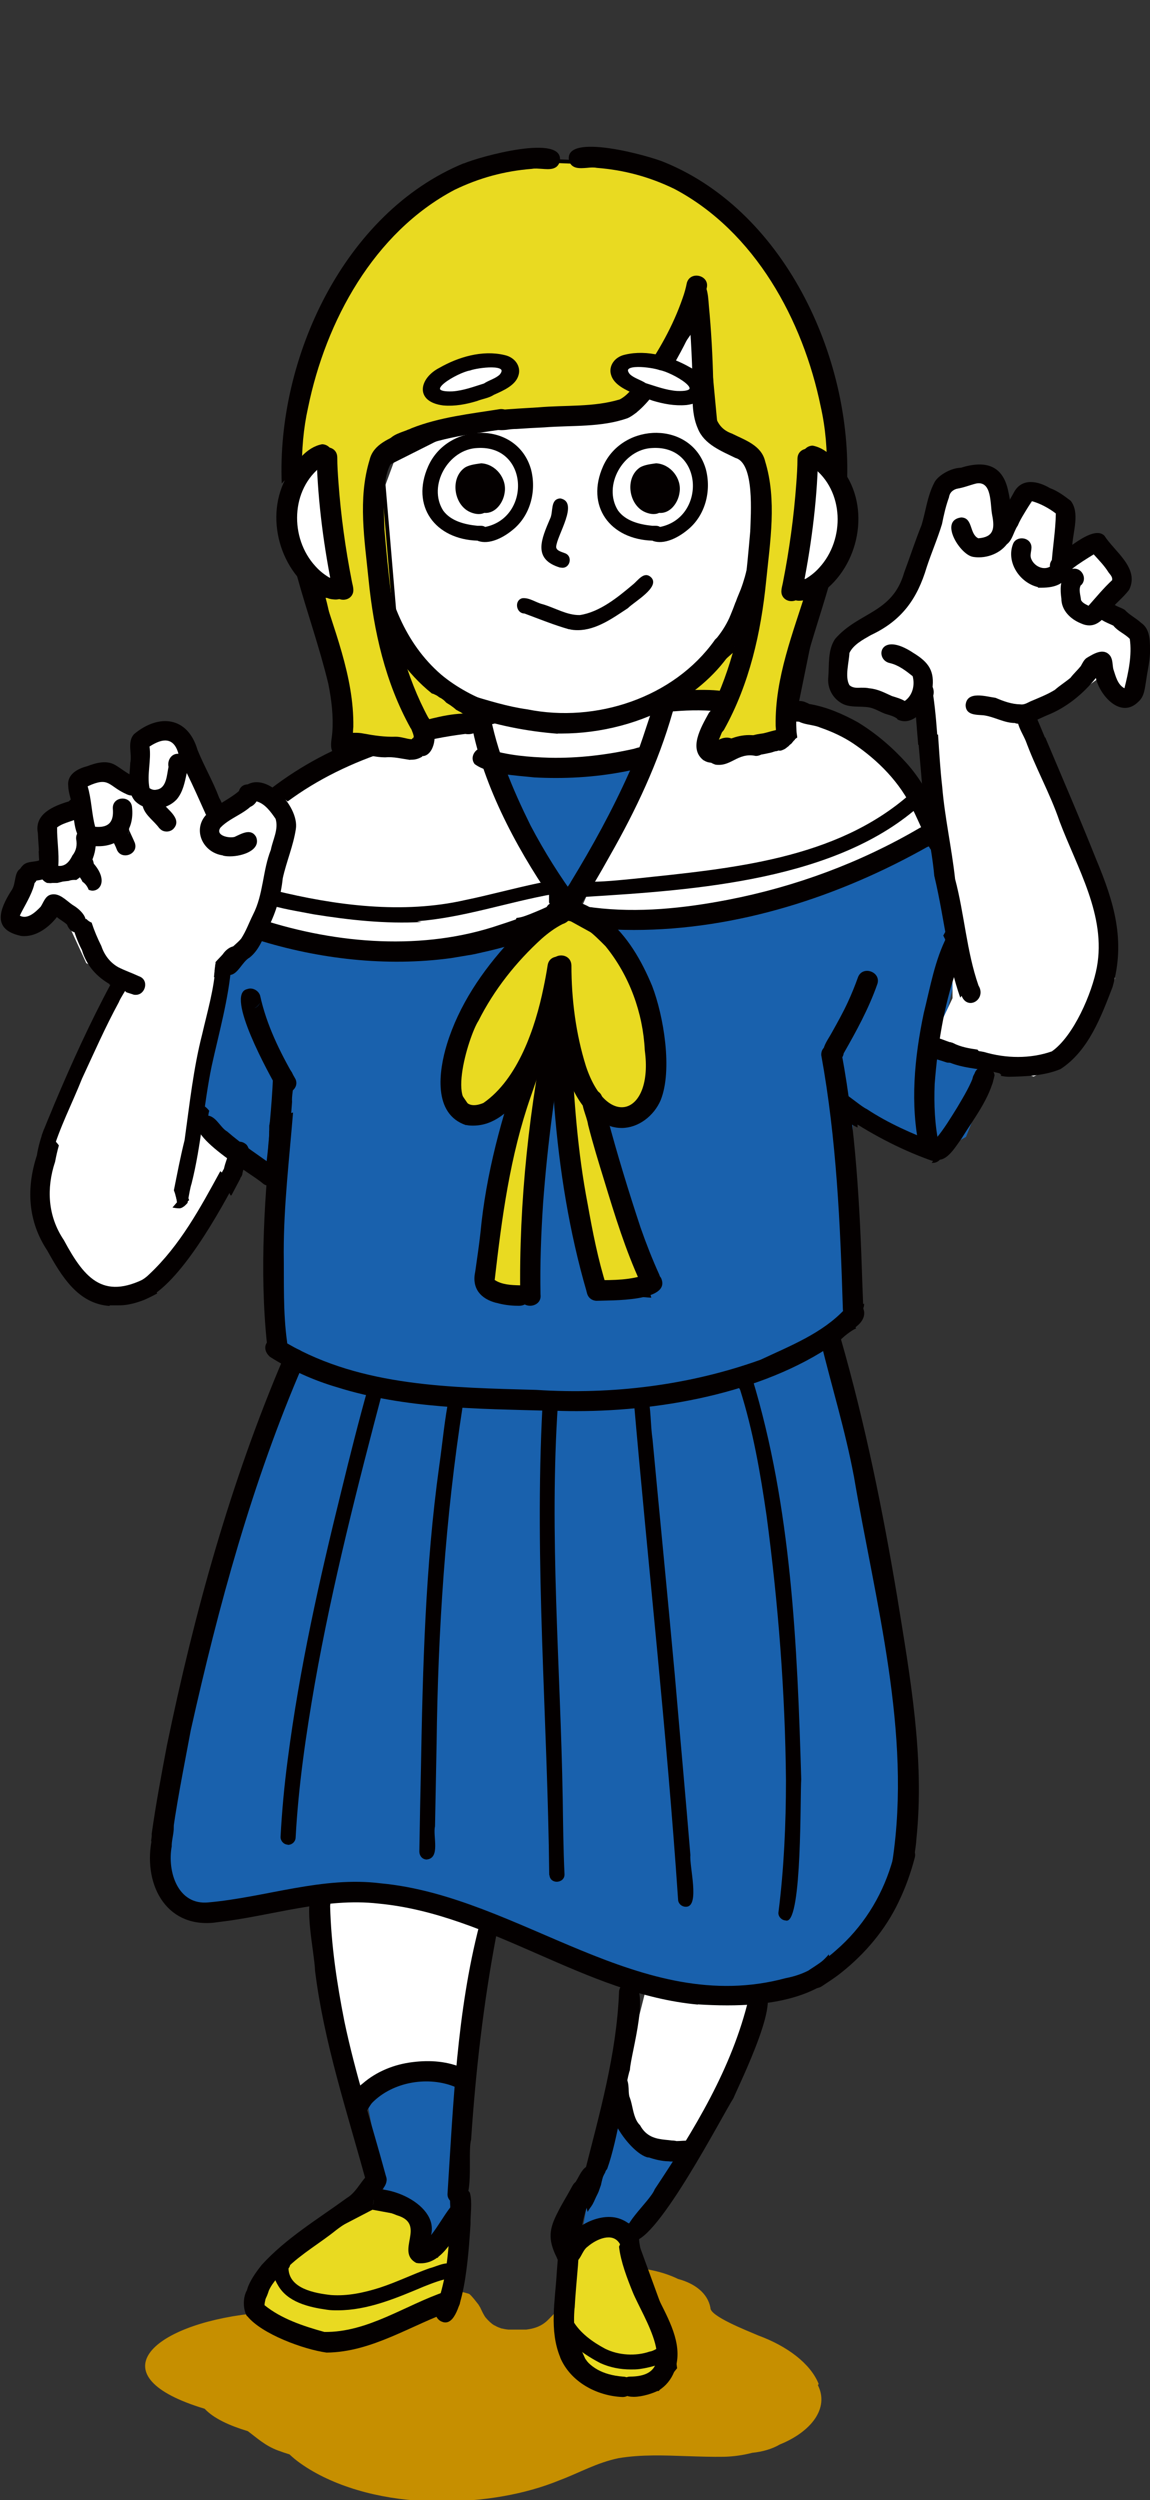 <?xml version="1.0" encoding="UTF-8"?><svg id="_レイヤー_1" xmlns="http://www.w3.org/2000/svg" viewBox="0 0 58 126"><rect x="0" y="0" width="58" height="126" fill="#333333" stroke="none"/><defs><style>.cls-1{fill:#040000;}.cls-2{fill:#e9da21;}.cls-3{fill:#fff;}.cls-4{fill:#c68f00;}.cls-5{fill:#1961ad;}.cls-6{stroke-width:.19px;}.cls-6,.cls-7{fill:none;stroke:#040000;stroke-miterlimit:10;}.cls-7{stroke-width:.11px;}</style></defs><path class="cls-4" d="M41.29,120.15c-.42-1.04-1.6-1.91-3.04-2.44-.58-.25-2.46-.98-2.42-1.4-.14-.75-.81-1.23-1.63-1.45-1.52-.74-3.74-.8-5.35-.04-.03,.06-.07,.12-.1,.18-.09,.2-.17,.41-.24,.61-.08,.25-.17,.49-.33,.72-.12,.17-.28,.33-.43,.48-.09,.09-.17,.18-.28,.26-.26,.2-.58,.3-.93,.34-.07,0-.14,0-.21,0-.09,0-.18,0-.27,0-.07,0-.15,0-.22,0-.03,0-.06,0-.09,0-.03,0-.06,0-.09,0,0,0,0,0-.01,0-.03,0-.05,0-.08-.01-.03,0-.05,0-.08-.01-.03,0-.07-.01-.1-.02-.01,0-.03,0-.04-.01,0,0-.02,0-.03,0-.05-.01-.09-.03-.14-.05,0,0,0,0,0,0,0,0,0,0-.01,0-.04-.02-.08-.03-.11-.05-.01,0-.03-.01-.04-.02-.03-.02-.06-.03-.1-.05,0,0-.02,0-.03-.02-.04-.02-.08-.05-.11-.08,0,0-.02-.01-.02-.02-.03-.02-.06-.04-.08-.07-.07-.06-.13-.13-.19-.2-.01-.01-.02-.03-.03-.04-.09-.14-.16-.29-.23-.44,0-.01-.01-.03-.02-.04-.02-.03-.04-.06-.06-.1h0s-.03-.05-.05-.07h0c-.11-.14-.22-.28-.34-.41-.03-.03-.06-.06-.1-.09-.07-.02-.14-.04-.21-.06,0,0,0,0,0,0-.04-.01-.08-.02-.12-.03-.03,0-.06-.01-.08-.02,0,0,0,0-.01,0-.11-.03-.21-.05-.32-.08h0s-.01,0-.02,0c0,0,0,0,0,0-.04,0-.09-.01-.13-.02-.03,0-.05,0-.08-.01-.02,0-.04,0-.05,0,0,0,0,0,0,0-.01,0-.02,0-.04,0-.04,0-.08,0-.13,0-.09,0-.18,0-.27-.01,0,0-.01,0-.02,0h-.02c-.14,0-.28,0-.43,0h-.03c-.11,0-.23,.01-.34,.02,0,0,0,0-.01,0-.01,0-.03,0-.04,0,0,0,0,0,0,0-.05,0-.1,.01-.15,.02,0,0,0,0,0,0-.09,.02-.17,.05-.26,.08-.06,.02-.12,.05-.18,.07-.15,.06-.29,.12-.43,.18-.09,.05-.18,.1-.28,.15-.02,.01-.05,.02-.07,.04-.04,.02-.08,.04-.12,.06,0,0,0,0-.01,0,0,0-.02,0-.02,.01h0c-.12,.06-.23,.12-.35,.19-.01,0-.02,.01-.03,.02-.02,0-.04,.02-.06,.03,0,0-.02,.01-.03,.02-.02,.01-.03,.02-.05,.03h0s-.07,.05-.1,.08c-.01,0-.03,.02-.04,.03-.04,.03-.09,.06-.13,.1-.2,.14-.39,.25-.63,.35-.2,.08-.4,.14-.61,.19-.07,.02-.14,.03-.21,.05-.39,.08-.81,.14-1.21,.15-.12,0-.24,0-.36,0-.05,0-.1,0-.15,0h-.02s-.05,0-.08,0c-.05,0-.11,0-.16-.01-.03,0-.07,0-.1,0-.07,0-.14-.01-.22-.02-.33-.04-.65-.13-.96-.22-.35-.1-.66-.27-.9-.49-.25,.02-.49,.05-.72,.1-5.09,.57-7.81,3.15-2.35,4.79,.46,.49,1.25,.85,2.18,1.13,.47,.35,.87,.73,1.51,.97,.19,.07,.39,.14,.59,.2,.17,.16,.35,.31,.55,.45,1.6,1.14,3.94,1.81,6.3,1.9,.28,.01,.56,.02,.85,.02,2.09,0,4.18-.35,5.93-1.07,.99-.37,1.86-.88,2.97-1.11,1.14-.19,2.31-.14,3.48-.1,.62,.02,1.23,.04,1.84,.03,.47-.01,.96-.08,1.42-.2,.51-.05,1-.19,1.39-.42,1.56-.63,2.51-1.81,1.92-2.99"/><path class="cls-5" d="M8.93,58.35l1.52-.99-.54-1.62,.58-3.8-.51-2.02,1.38-6.26,.79-.46s6.7,3.25,7.72,3.25,4.9,.52,4.9,.52l3.67-.44-2.7,1.18-1.5,2.74-1.4,3.5,.4,2.2,2.84-.34-.35,2.85-.89,5.95,2.3,.4-.13-5.99,.25-4.45,.47-.82,1.93,9.13,.88,1.98,2.18-.16-.51-1.83-.77-3.71-1.22-3.12,1.42,.49,1.4-1.03,.42-1.79-.33-2.6-.93-2.2-.99-1.71-1.3-1.01,2.63,.42,3.09-.3,4.3-1.03,4.15-1.35,3.54-1.77,.74,6.32-.95,4.04,.92,.9,1.81,.32-1.42,3.56-1.28,.72-1.28-.39-3.15-1.94v1.33l.37,9.39-.74,.62-.45,.92,2.24,10.85,1.58,7.8-.55,6.45-.27,2.91-3.78,4.01-4.55,.78-6.3-1.38-6.12-2.48-5.96-1.73-3.18,.5-4.96,.96-2.13-1.85,2.13-12.26,1.15-4.7,3.22-9.49-.91-.49,.23-8.81-1.96-.49-.94,2.13-1.95-1.07-.26-1.25Z"/><polygon class="cls-5" points="18.54 106.04 20.61 104.49 23.62 104.91 23.62 111.58 22.5 113.36 19.47 111.04 18.54 106.04"/><polygon class="cls-5" points="31.37 106.36 32.93 107.79 34.63 108.46 31.85 113.09 30.98 112.31 29.38 112.4 29.62 111 31.37 106.36"/><polygon class="cls-5" points="28.3 38.74 31.92 38.34 33.03 38.03 28.91 45.96 26.22 41.73 25.06 38.03 28.3 38.74"/><polygon class="cls-3" points="10.49 51.94 10.95 49.03 12.52 47.3 13.6 45.71 13.79 43.48 14.35 41.76 14.11 40.96 13.1 40.09 11 41.11 9.81 38 9.32 37.03 8.2 36.68 7.23 37.27 6.78 39.62 5.57 38.64 3.87 39.07 3.87 40.51 2.79 40.96 2.43 41.76 2.43 43.08 1.1 44 .77 46.26 1.1 46.85 2.65 46.15 3.18 46 4.35 48.54 6.25 49.56 3.74 54.22 2.58 57.43 1.94 59.94 2.11 61.61 3.25 63.51 4.34 65.04 5.13 65.19 6.01 65.26 9.2 63.55 12.08 58.54 10.32 56.61 9.91 55.74 10.49 51.94"/><polygon class="cls-3" points="53.86 40.61 52 36.02 53.58 35.5 55.82 33.89 56.18 35.1 57.38 35.37 57.76 34.28 57.81 32.34 56.01 31.07 56.34 30.06 56.71 29.1 55.54 27.67 53.94 28.71 54.04 25.54 52.38 24.79 50.96 26.84 50.53 24.79 49.63 23.71 47.62 24.3 47.15 26.19 45.79 29.99 44.43 31.53 42.66 32.71 42.4 34.09 43.25 35.44 44.58 35.64 46.98 35.64 47.1 39.75 48.04 48.15 48.04 50.31 47.12 52.26 47.7 52.96 49.9 53.51 52.13 54.26 53.43 53.59 54.33 52.65 54.86 52.39 56.24 49.3 55.45 46.12 53.86 40.61"/><path class="cls-3" d="M23.17,21.54c.16,.13,5.09-.67,5.09-.67l3.77-.15,3.49-5.53,.43,6.6,1.87,.86,.99,2.19-.39,4.09-1.24,3.66-2.53,1.96-1.31,1.23-.78,2.56-2.27,.44-2.48-.09-2.79-.02-.95-2.81-2.67-1.94-1.51-2.63-1.09-5.11,1.3-3.53,2.23-1.25,.83,.13Z"/><polygon class="cls-3" points="16.5 95.35 16.5 99.85 18.29 106.23 19.74 105.16 21.62 104.63 23.64 104.37 24.44 99.32 24.83 97.25 23 96.4 16.5 95.35"/><polygon class="cls-3" points="32.53 100.44 35.04 100.67 38.39 101.05 37.11 104.62 35.46 108 32.92 108.52 31.28 105.26 31.6 104.12 32.53 100.44"/><polygon class="cls-3" points="16.62 23.52 17.5 29.94 15.45 28.99 14.67 26.73 15.2 23.66 16.62 23.52"/><polygon class="cls-3" points="41.11 23.31 42.07 23.97 43.08 26 42.68 28.31 40.4 29.84 41.11 23.31"/><path class="cls-2" d="M26.44,21.15l5.59-.43,3.52-5.05,.61,6.49,2.27,1.15-.32,8.45-4.13,3.65,2.91,.09-.93,2.25,3.84-.42,1.48-7.26s-1.25,.22-.94-1.33c.3-1.54,.81-5.41,.81-5.41,0,0,1.57,1.03,1.28-1.42-.22-1.85-1.97-6.99-3.6-8.73-3.79-4.04-6.02-4.86-6.02-4.86l-5.25-.22-4.01,.82s-5.06,1.87-6.82,6.6c-1.77,4.73-1.7,8.85-1.7,8.85l1.21-1.07,1.29,6.1s-1.79,.57-1.41,.36c.38-.21,1.41,7.66,1.41,7.66l3.96,.46,.5-1.26,1.95-.27-3.97-4.59-.7-8.25,3.42-1.72s1.93-.38,3.78-.65"/><path class="cls-6" d="M26.44,21.15l5.59-.43,3.52-5.05,.61,6.49,2.27,1.15-.32,8.45-4.13,3.65,2.91,.09-.93,2.25,3.84-.42,1.48-7.26s-1.25,.22-.94-1.33c.3-1.54,.81-5.41,.81-5.41,0,0,1.57,1.03,1.28-1.42-.22-1.85-1.97-6.99-3.6-8.73-3.79-4.04-6.02-4.86-6.02-4.86l-5.25-.22-4.01,.82s-5.06,1.87-6.82,6.6c-1.77,4.73-1.7,8.85-1.7,8.85l1.21-1.07,1.29,6.1s-1.79,.57-1.41,.36c.38-.21,1.41,7.66,1.41,7.66l3.96,.46,.5-1.26,1.95-.27-3.97-4.59-.7-8.25,3.42-1.72s1.93-.38,3.78-.65Z"/><polygon class="cls-2" points="28.07 45.93 25.25 48.39 23.54 51.81 22.89 54.76 24.05 56.46 26.14 55.57 24.93 60.02 24.47 64.77 26.76 65.12 27.33 60.02 27.85 53.63 29.76 65.1 32.72 65.3 31.18 60.02 29.62 55.83 31.01 56.65 32.36 55.83 33.04 53.8 32.54 49.75 31.01 47.55 28.07 45.93"/><polygon class="cls-6" points="28.07 45.93 25.25 48.39 23.54 51.81 22.89 54.76 24.05 56.46 26.14 55.56 24.93 60.01 24.47 64.77 26.76 65.12 27.33 60.01 27.85 53.63 29.76 65.1 32.72 65.3 31.18 60.01 29.62 55.83 31.01 56.65 32.36 55.83 33.04 53.8 32.54 49.75 31.01 47.55 28.07 45.93"/><polygon class="cls-3" points="36.87 35.5 35.94 37.75 39.78 37.33 40.25 36.1 44.78 37.9 47.38 42.19 37.34 46.18 29.18 46.06 33.96 35.41 36.87 35.5"/><polygon class="cls-3" points="21.07 37.79 21.3 36.98 23.99 36.13 28.26 46.38 19 48.13 13.1 46.93 13.51 45.34 14.35 41.76 13.47 39.99 17.81 38.06 21.07 37.79"/><polygon class="cls-2" points="18.77 111.27 21.22 111.72 22.08 113.6 23.09 111.86 22.82 116.08 21.56 116.49 16.5 118.09 13.46 117.12 12.9 116.23 14.31 113.59 18.77 111.27"/><polygon class="cls-6" points="18.77 111.27 21.22 111.72 22.08 113.6 23.09 111.86 22.82 116.08 21.56 116.49 16.5 118.09 13.46 117.12 12.9 116.23 14.31 113.59 18.77 111.27"/><path class="cls-2" d="M29.46,112.58c-.05,.2,1.45-.04,1.45-.04l1.07,.18,1.33,3.64,.57,1.67,.17,1.3-.87,1.08h-2.7l-1.05-1.49-.67-1.48-.14-3.94,.83-.93Z"/><path class="cls-6" d="M29.46,112.58c-.05,.2,1.45-.04,1.45-.04l1.07,.18,1.33,3.64,.57,1.67,.17,1.3-.87,1.08h-2.7l-1.05-1.49-.67-1.48-.14-3.94,.83-.93Z"/><path class="cls-1" d="M18.46,109.93c-.96-3.51-2.12-6.98-2.57-10.6-.04-1.01-.59-3.29-.09-4.07,.57-.38,.94,.28,.85,.8,.05,1.97,.34,3.9,.72,5.82,.55,2.63,1.39,5.19,2.09,7.78,.11,.38-.21,.64-.53,.64-.21,0-.4-.11-.47-.37"/><path class="cls-1" d="M23.09,111.09c-.27,0-.53-.23-.52-.51,.29-4.52,.47-9.19,1.61-13.57,.38-.46,1.16,.08,.84,.59-.64,3.38-1.03,6.8-1.26,10.24-.2,.7,.23,3.26-.65,3.26,0,0-.01,0-.02,0"/><path class="cls-1" d="M29.83,110.18c-.27-.07-.44-.36-.36-.63,.76-3,1.63-6.03,1.75-9.14,0-.28,.24-.52,.52-.52,1.18,.06,.07,3.61,.03,4.43-.21,.58-.6,3.5-1.15,5-.04,.04-.07,.09-.09,.14-.04,.09-.1,.18-.13,.27-.02,.05-.03,.11-.04,.16-.12,.2-.25,.32-.39,.32-.04,0-.09-.01-.13-.03"/><path class="cls-1" d="M31.69,112.82c-.63-.47,1.09-1.85,1.33-2.48,1.99-2.99,3.9-6.1,4.74-9.62,.04-.25,.26-.44,.51-.44,1.45-.13-1,4.79-1.28,5.47-.53,.82-3.82,7.19-5.06,7.2-.1,0-.18-.04-.26-.13"/><path class="cls-1" d="M32.7,108.74c-.97-.17-2.89-3.03-1.41-3.4,.73,.01,.45,1.26,.99,1.77,.64,1.19,1.98,.36,2.19,1.21,.01,.47-.33,.61-.73,.61-.36,0-.77-.11-1.03-.2"/><path class="cls-1" d="M31.29,113.02s.02-.09,.04-.14c.04-.13,.07-.26,.11-.4,.02-.07,.04-.14,.06-.22,.04-.06,.08-.12,.12-.18,.01-.01,.02-.02,.03-.04,.12,.03,.26,.06,.41,.08,.48,.63,.04,.91-.52,.91-.08,0-.15,0-.23-.01"/><path class="cls-1" d="M30.53,109.46s0,0,0,.01c-.05,.09-.1,.18-.13,.27-.04,.13-.06,.25-.09,.38-.04,.11-.08,.23-.12,.34-.05,.12-.12,.24-.17,.36-.04,.09-.08,.18-.13,.27-.02,.04-.05,.08-.08,.12,0,0,.01-.02,.02-.02-.07,.09-.14,.19-.19,.29-.43-1.37,.29-2.94,.9-2.01"/><path class="cls-1" d="M33.55,108.85c-.52-.42,0-1.1,.57-.94,.41,0,1-.16,1.1,.4,.08,.55-.53,.65-.95,.63-.08,0-.16,0-.24,0-.05,0-.09,0-.14,0-.12,0-.24-.02-.34-.09"/><path class="cls-1" d="M31.16,106.73c-.28-.03-.46-.28-.48-.55-.1-.35-.06-.85,.39-.91,.49-.05,.61,.35,.64,.75,.13,.33-.13,.71-.48,.71-.02,0-.04,0-.07,0m-.45-.43s0,.03,0,.04c-.01-.07-.02-.14,0-.21,0,0,0,.02,0,.03,0,.04,0,.09,0,.14"/><path class="cls-1" d="M30.78,106.18c-.07-.53-.42-1.57,.38-1.66,.52,.01,.54,.49,.55,.89,.01,.22,.07,.43,.1,.64,0,.33-.26,.52-.53,.52-.22,0-.44-.12-.5-.39m.95-.37c-.04-.07-.09-.13-.16-.17,.07,.04,.12,.1,.16,.17m-.24-.21s-.07-.03-.1-.03c.04,0,.07,.02,.1,.03"/><path class="cls-1" d="M28.26,118.82c-.57-1.37-.26-2.87-.18-4.28,.13-1.56,.16-3.21,.97-4.6,.17-.27,.32-.69,.64-.79,.54-.15,.89,.51,.49,.89-.83,1.22-.94,2.71-1.03,4.14-.06,.73-.13,1.45-.17,2.18,0-.02,0-.05,0-.07-.16,1.85,.34,3.32,2.43,3.49,.67,.01,.67,1.01,0,1.03-1.31-.05-2.64-.76-3.16-2"/><path class="cls-1" d="M31.27,120.3c0-.28,.23-.52,.51-.52,2.68-.01,.64-3.01,.13-4.26-.27-.67-.6-1.51-.69-2.29,.06-.11,.08-.23,.12-.35,.04-.13,.07-.26,.11-.4,.02-.07,.04-.14,.06-.22,.02-.02,.03-.04,.04-.07,.33-.09,.74,.16,.67,.6,.11,1.13,.56,2.2,1.06,3.21,.54,1.08,1.21,2.32,.72,3.54-.15,.38-.42,.72-.77,.93-.26,.14-.82,.33-1.27,.33-.37,0-.67-.13-.69-.51"/><path class="cls-1" d="M17.99,106.64c-.94-.24-.14-1.31,.3-1.63,.7-.61,1.6-.97,2.52-1.08,.87-.11,1.79-.05,2.6,.33,.62,.26,.21,1.22-.41,.94-1.37-.59-3.18-.29-4.23,.78-.21,.24-.32,.66-.68,.66-.03,0-.06,0-.09,0"/><path class="cls-1" d="M22.34,117.03c-.27-.07-.45-.37-.36-.63,.17-.53,.33-1.08,.44-1.63,.21-1.13,.27-2.29,.29-3.43,.01-.29-.08-.63,.12-.88,.22-.28,.69-.26,.87,.06,.13,.49,.02,1.05,.03,1.57-.05,.74-.25,4.96-1.26,4.96-.04,0-.08,0-.13-.02"/><path class="cls-1" d="M12.83,116.16c-.93-.33,0-1.54,.37-2.01,1.23-1.35,2.82-2.3,4.29-3.37,.57-.34,.77-1.05,1.33-1.38,.35-.11,.71,.18,.68,.49-.03,.38-.42,.63-.62,.94-.5,.71-1.27,1.06-1.93,1.57-.82,.66-1.74,1.18-2.49,1.92-.34,.34-.7,.68-.9,1.12-.1,.31-.24,.72-.6,.72-.04,0-.08,0-.13-.02"/><path class="cls-1" d="M21.01,114.06c-1.11-.57,.54-1.96-.99-2.41-.45-.18-.94-.36-1.43-.27-.49,.3-1.04-.39-.64-.8,1.13-.81,4.22,.41,3.79,2.07,.36-.45,.63-.96,.98-1.41,.4-.54,1.24,.04,.85,.59-.64,.79-1.19,2.24-2.35,2.24-.07,0-.14,0-.22-.02m-2.19-2.94c.04-.09,.04-.19,.03-.28,0-.02-.01-.04-.02-.06l-.02-.03c.05,.12,.05,.26,0,.38"/><path class="cls-1" d="M12.46,116.74c-.28-.43-.23-1.53,.42-1.59,.36-.02,.64,.36,.52,.68-.02,.08-.03,.16-.05,.24,0,.04-.01,.07-.01,.11,.85,.69,1.97,1.06,3.02,1.35,2.19,.03,4.09-1.36,6.11-2.04,.65-.3,1.07,.71,.39,.95-2.11,.73-4.09,2.11-6.39,2.13-1.15-.16-3.27-.93-4-1.84"/><path class="cls-1" d="M16.49,116.41c-.92-.13-2-.38-2.48-1.25-.24-.39-.38-1-.02-1.35,.34-.32,.85,.16,.56,.52,.03,1.02,1.33,1.25,2.15,1.34,.83,.06,1.66-.12,2.45-.37,.86-.28,1.67-.68,2.51-.98,.4-.09,1.12-.53,1.32,.04,.05,.19-.07,.42-.28,.46-.46,.08-.89,.25-1.32,.42-1.38,.58-2.83,1.2-4.35,1.2-.18,0-.36,0-.54-.03"/><path class="cls-1" d="M28.28,113.63c.14-1.15,1.71-2.12,2.83-1.85,.44,.11,.83,.4,1.05,.79,.33,.59-.55,1.1-.9,.52-.36-.62-1.19-.23-1.61,.13-.34,.23-.34,.79-.8,.85-.02,0-.04,0-.06,0-.25,0-.49-.19-.52-.45"/><path class="cls-1" d="M28.06,113.74c-.43-.89-.37-1.4,.08-2.26,.19-.39,.43-.76,.64-1.15,.08-.14,.14-.3,.29-.38,.48-.28,1,.31,.68,.75-.25,.59-1.04,1.52-.93,2.14,.08,.21,.18,.41,.24,.62,.09,.39-.21,.64-.52,.64-.21,0-.41-.11-.48-.38"/><path class="cls-1" d="M30.3,119.11c-.69-.35-1.88-1.11-2.06-1.89-.01-.33,.43-.5,.65-.26,.37,.63,1,1.08,1.64,1.42,.67,.33,1.53,.38,2.23,.14,.41-.05,.84-.65,1.19-.24,.44,.71-1.23,1.06-1.7,1.12-.15,.02-.29,.02-.44,.02-.52,0-1.05-.1-1.53-.32"/><path class="cls-1" d="M47.99,47.72h0s.01,.05,.01,.05v.04s.03,.04,.03,.04v.04s.03,.04,.03,.04v.04s.02,.04,.02,.04v.04s.02,.03,.02,.03v.03s.02,.03,.02,.03v.03s.02,.03,.02,.03v.03s.02,.03,.02,.03v.03s.02,.03,.02,.03v.03s.01,.03,.01,.03v.03s.01,.03,.01,.03v.03s.01,.03,.01,.03v.03s0,.03,0,.03v.03s0,.03,0,.03v.03s0,.03,0,.03v.03s0,.03,0,.03v.03s0,.03,0,.03v.03s0,.02,0,.02v.03s0,.02,0,.02v.05s0,.02,0,.02c-.1-.39-.18-.79-.26-1.19"/><path class="cls-1" d="M49.63,53.93c-.66-.1-1.34-.17-1.94-.47-.58-.24-.2-1.14,.38-.89,.39,.2,.81,.27,1.23,.33h0s.03,.04,.03,.04l.03,.03,.03,.03,.03,.03,.03,.03,.03,.03,.03,.03,.03,.03,.03,.03,.03,.03,.03,.03,.03,.03,.03,.03,.03,.03,.03,.03,.03,.03,.03,.03,.03,.03,.03,.03,.03,.03,.03,.02,.03,.02,.03,.02,.03,.02,.03,.02,.03,.02,.02,.02,.03,.02,.02,.02,.02,.02,.02,.02,.02,.02,.03,.02,.02,.02,.03,.02,.03,.02,.03,.02,.03,.02,.03,.02,.03,.02,.03,.02,.03,.02,.03,.02,.03,.02,.03,.03,.03,.03,.03,.03,.03,.03,.03,.03,.03,.02c-.37-.06-.73-.17-1.09-.25"/><path class="cls-1" d="M47.72,53.54c-.28-.1-.58-.17-.86-.28-.42-.15-.41-.8,0-.95,.39-.11,.79,.16,1.17,.25,.56,.2,.37,1-.16,1-.05,0-.1,0-.15-.02"/><path class="cls-1" d="M7.92,92.84c-.1-.02-.2-.03-.3-.04,.02-.14,.04-.27,.03-.37,.21-1.5,.49-2.99,.77-4.47,1.38-6.67,3.21-13.28,5.89-19.55,.22-.8,1.43-.37,.97,.37-2.56,5.91-4.26,12.16-5.66,18.43-.36,1.94-.76,3.88-1,5.84,0,.02,0,.04-.01,.07-.22-.11-.45-.22-.69-.27"/><path class="cls-1" d="M42.17,67.09c.05-.42,.61-.6,.9-.29,.04,.05,.08,.1,.11,.15-.11,.05-.21,.11-.31,.18-.2,.14-.38,.29-.54,.46-.09-.16-.18-.32-.16-.51"/><path class="cls-1" d="M35.19,101.03c-5.7-.53-10.41-4.55-16.1-5.09-2.73-.31-5.37,.62-8.06,.93-2.57,.42-3.8-1.79-3.39-4.07,.07-.49-.02-1.43,.75-1.26,.65,.25,.25,1.02,.27,1.52-.23,1.26,.3,2.98,1.86,2.82,2.9-.26,5.74-1.33,8.69-.96,7.02,.66,13.09,6.75,20.41,4.78,.99-.19,1.68-.61,2.18-1.2,.01,.07,.03,.13,.05,.19,0,.04,0,.09,.01,.13,.03,.3,.04,.62,.09,.92-1.43,1.07-3.41,1.33-5.27,1.33-.51,0-1-.02-1.48-.05"/><path class="cls-1" d="M13.56,57.51c0-.13,.01-.26,.02-.39h0s0-.02,0-.02h0s0-.03,0-.03h0s0-.03,0-.03h0s0-.02,0-.02h0s0-.03,0-.03h0c.16-.14,.36-.2,.59-.07,.23,.14,.33,.47,.18,.71-.3,.45-.61,.89-.95,1.32,.05-.48,.12-.96,.15-1.45"/><path class="cls-1" d="M14.32,56.04s.04,.02,.06,.02c-.06,.03-.12,.06-.19,.07,.04-.03,.09-.06,.13-.1"/><path class="cls-1" d="M13.47,67.78c-.4-3.79-.12-7.64,.27-11.42,.08,0,.15-.03,.22-.07,.07-.04,.12-.08,.18-.12,0,0-.01,0-.02,.01,0,0,0,0-.01,0,0,0,0,0,.01,0,.06-.05,.13-.1,.19-.14,.07,.03,.15,.05,.23,.06,.08,0,.16,0,.24-.03-.19,2.34-.47,4.67-.47,7.02,.02,1.52-.04,3.05,.17,4.55,.05,.37-.24,.57-.52,.57-.23,0-.46-.14-.51-.44"/><path class="cls-1" d="M42.82,56.66s-.08-.04-.12-.05c-.03-.1-.06-.2-.1-.3-.03-.07-.06-.13-.09-.19,.07-.05,.13-.11,.19-.17,.1-.11,.2-.23,.3-.34,.08,.03,.16,.06,.25,.1h0s0,.03,0,.03v.02s0,.02,0,.02v.02s0,.02,0,.02v.03s0,.02,0,.02v.03s0,.03,0,.03v.03s0,.03,0,.03v.03s0,.03,0,.03v.03s0,.03,0,.03v.03s0,.03,0,.03v.02s0,.02,0,.02v.02s0,.02,0,.02v.05s0,.02,0,.02v.02s0,.02,0,.02v.14s0,.02,0,.02v.02s0,.02,0,.02v.03s0,.02,0,.02v.02s0,.02,0,.02v.02s0,.02,0,.02v.02s0,.02,0,.02v.02s0,.02,0,.02v.02s0,.02,0,.02v.02s0,0,0,0c-.14-.07-.28-.15-.41-.23"/><path class="cls-1" d="M42.6,56.3c-.03-.07-.06-.13-.1-.19,.07-.05,.13-.11,.19-.17,.03-.03,.06-.07,.09-.1-.04,.19-.09,.39-.15,.56-.01-.03-.02-.06-.03-.1"/><path class="cls-1" d="M43.07,66.25c-.22,0-.42-.15-.49-.35,.03,0,.07,.01,.1,.02,.04,0,.09,0,.13,0,.18,0,.36-.04,.53-.11,.07-.03,.14-.06,.2-.09l.04-.02v.04c0,.28-.24,.51-.52,.51h0Z"/><path class="cls-1" d="M27.66,71.1c-3.57-.1-7.21-.1-10.65-1.18-1.2-.35-2.35-.87-3.4-1.54-.63-.58,.15-1.33,.88-.67,3.79,2.19,8.31,2.22,12.56,2.34,3.81,.25,7.72-.23,11.31-1.52,1.49-.7,3.12-1.33,4.26-2.56,.01-.02,.03-.04,.05-.06,0,0,0,0,.01,0,.04,0,.09,0,.13,0,.18,0,.36-.04,.53-.11,.02,0,.04-.02,.06-.03,.25,.21,.31,.68-.2,1.08-.08,.07-.16,.14-.24,.21-.03,.02-.07,.04-.1,.06-.16,.11-.3,.23-.44,.36-3.55,2.63-8.87,3.64-13.34,3.64-.49,0-.98-.01-1.45-.04"/><path class="cls-1" d="M42.51,65.99c-.13-4.29-.32-8.59-1.09-12.81-.03-.68,1.03-.71,1.04-.02,.7,3.79,.91,7.63,1.03,11.47,.02,.44,.03,.87,.05,1.31,.01,.35-.26,.53-.52,.53-.25,0-.49-.16-.51-.48"/><path class="cls-1" d="M41.74,53.44c-.52-.4,0-.99,.22-1.41,.28-.5,.56-1,.8-1.52,.19-.41,.36-.83,.51-1.25,.23-.63,1.21-.27,.97,.36-.43,1.22-1.05,2.35-1.69,3.47-.03,.26-.28,.45-.53,.45-.1,0-.2-.03-.28-.09"/><path class="cls-1" d="M13.84,58.57c-.25-.09-.32-.27-.33-.48,.02-.15,.03-.3,.04-.45,.01-.1,.03-.19,.02-.28,.01-.16,.03-.31,.04-.47h0s0-.02,0-.02h0s0-.02,0-.02h0s0-.02,0-.02h0s0-.02,0-.02h0s0-.02,0-.02h0s0-.02,0-.02h0s0-.02,0-.02h0s0-.02,0-.02h0s0-.03,0-.03h0s0-.03,0-.03h0s0-.03,0-.03h0v-.03h0v-.05c.07-.77,.13-1.53,.16-2.3,.01-.28,.29-.49,.56-.47,.79,.15,.35,1.18,.4,1.74-.04,.6-.1,1.19-.15,1.79-.03,.46,0,1.31-.58,1.31-.06,0-.13,0-.2-.03"/><path class="cls-1" d="M13.99,54.87c-.37-.65-2.68-4.77-1.52-5.02,.26-.1,.57,.07,.65,.33,.32,1.47,.99,2.83,1.74,4.13,.26,.39-.1,.79-.47,.79-.15,0-.3-.07-.4-.23m-1.17-4.05c.13-.05,.24-.15,.29-.28-.06,.12-.16,.22-.29,.28"/><path class="cls-1" d="M23.51,56.71c-1.69-.56-1.38-2.74-.97-4.08,.6-1.95,1.77-3.68,3.15-5.18,.49-.51,2.8-2.94,3.12-1.4,0,.26-.2,.45-.43,.52-.38,.19-.73,.45-1.05,.73-1.3,1.18-2.41,2.58-3.2,4.15-.5,.76-1.8,4.98,.25,4.14,1.75-1.21,2.62-3.8,3.03-5.8h0c.08-.38,.15-.75,.21-1.14,.1-.66,1.11-.53,1.03,.14-.2,1.2-.4,2.28-.8,3.41-.67,1.62-1.91,4.53-3.98,4.53-.11,0-.23,0-.35-.03"/><path class="cls-1" d="M27.4,49.8s0,0,0,.01c0,0,0,0,0-.01"/><path class="cls-1" d="M27.4,49.79s0,0,0,0c0,0,0,0,0,.01,0,0,0-.01,0-.01"/><path class="cls-1" d="M30.76,56.74c-2.57-.8-2.97-5.79-2.98-8.08,.02-.67,1.02-.68,1.04,0,0,1.7,.22,3.44,.73,5.07,1.08,3.25,3.41,2.45,2.97-.79-.09-1.9-.78-3.78-1.98-5.25-.56-.56-1.44-1.49-2.31-1.25-.59,.26-1.01-.62-.46-.92,.98-.47,2.04,.15,2.8,.77,1.08,.88,1.79,2.13,2.32,3.4,.58,1.51,1.04,4.24,.43,5.76-.34,.79-1.12,1.4-1.97,1.4-.19,0-.38-.03-.57-.09"/><path class="cls-1" d="M25.05,65.67c-.81-.2-1.27-.74-1.08-1.59,.09-.65,.19-1.29,.26-1.94,.28-2.97,1.07-5.87,2.07-8.67,.18-.49,.31-1.01,.53-1.49,.32-.55,1.18-.12,.92,.46-.35,.93-.65,1.88-.98,2.82-1.05,3-1.46,6.12-1.82,9.25,.36,.24,.84,.26,1.26,.27,.68,.01,.68,1.01,0,1.03-.03,0-.07,0-.1,0-.36,0-.73-.05-1.08-.15"/><path class="cls-1" d="M26.24,65.37c-.08-4.81,.46-9.66,1.44-14.37,.25-.59,1.16-.26,.98,.34-.05,.14-.07,.28-.09,.36-.56,2.95-.96,5.97-1.18,8.95-.1,1.53-.16,3.06-.13,4.59,.05,.37-.24,.57-.53,.57-.23,0-.46-.14-.5-.43"/><path class="cls-1" d="M29.59,65.11c-.88-3.02-1.38-6.16-1.63-9.29-.08-1.08-.12-2.16-.18-3.24-.09-.29-.06-.66,.23-.83,.24-.15,.57-.05,.71,.18,.12,.23,.08,.51,.1,.76,.12,2.68,.31,5.36,.82,8,.25,1.4,.52,2.79,.95,4.15,.11,.39-.21,.64-.52,.64-.2,0-.4-.11-.48-.37"/><path class="cls-1" d="M32.3,64.64c-.76-1.66-1.29-3.38-1.82-5.12-.29-.94-.58-1.88-.82-2.83-.07-.48-.43-1.05-.24-1.51,.21-.39,.85-.31,.95,.12,.08,.34,.17,.67,.26,1,.49,1.85,1.08,3.77,1.68,5.58,.28,.8,.59,1.59,.94,2.36,.17,.4-.17,.71-.5,.71-.18,0-.36-.09-.46-.31"/><path class="cls-1" d="M30.09,64.52c.85,0,1.74,0,2.54-.3,.25-.13,.56-.06,.71,.19,.55,1.21-2.58,1.12-3.27,1.15-.65-.05-.64-1.02,.03-1.03"/><path class="cls-1" d="M13.56,57.51c.02-.26,.02-.52,.02-.78h0c.01-.06,.02-.11,.03-.16,.06-.09,.13-.17,.21-.23h0s0,.02,0,.02h0s0,.02,0,.02h0s0,.03,0,.03h0s0,.03,0,.03h0s0,.03,0,.03h0s0,.03,0,.03h0s0,.03,0,.03h0s0,.02,0,.02h0s0,.03,0,.03h0s0,.03,0,.03h0s0,.03,0,.03h0s0,.03,0,.03h0s0,.03,0,.03h0s0,.03,0,.03h0s0,.03,0,.03h0s0,.03,0,.03h0s0,.03,0,.03h0s0,.03,0,.03h0s0,.03,0,.03h0s0,.03,0,.03h0s0,.03,0,.03h0s0,.03,0,.03h0s0,.03,0,.03h0s0,.03,0,.03h0s0,.03,0,.03h0s0,.03,0,.03h0s0,.03,0,.03h0s0,.03,0,.03h0s0,.03,0,.03h0s0,.03,0,.03h0s0,.03,0,.03h0v.04s0,.01,0,.01h0s0,.03,0,.03h0s0,.03,0,.03h0s0,.03,0,.03v.02h0s0,.03,0,.03h0s0,.03,0,.03h0s0,.03,0,.03v.02s0,.01,0,.01h0s0,.03,0,.03v.02s0,.02,0,.02h0s0,.03,0,.03h0s0,.03,0,.03v.02s0,.01,0,.01v.02s0,.02,0,.02v.02s0,.02,0,.02h0s0,.03,0,.03v.02s0,.01,0,.01v.02s0,.01,0,.01h0s0,.03,0,.03h0v.03h0s0,.03,0,.03h0v.03h0s0,.03,0,.03h0s0,.02,0,.02h0v.02h0s0,.02,0,.02h0v.02h0v.02h0s0,.02,0,.02h0s0,.02,0,.02h0s0,.02,0,.02h0s0,.02,0,.02h0s0,.02,0,.02h0s0,.02,0,.02h0s0,.02,0,.02h0s0,.02,0,.02h0s0,.02,0,.02h0s0,.02,0,.02h0s0,.02,0,.02h0s0,.02,0,.02h0s0,.02,0,.02h0s0,.02,0,.02h0s0,.02,0,.02c-.04,.05-.09,.1-.13,.16,.04-.33,.08-.66,.1-1"/><path class="cls-1" d="M13.87,55.89v.02s0,.02,0,.02v.02s0,.01,0,.01h0v.03h0s0,.03,0,.03h0s0,.03,0,.03h0s0,.02,0,.02h0s0,.03,0,.03h0s0,.02,0,.02h0s0,.02,0,.02h0s0,.02,0,.02h0s0,.02,0,.02h0s0,.02,0,.02h0s0,.02,0,.02h0c.01-.11,.02-.22,.03-.34"/><path class="cls-1" d="M46.51,41.81c-.16-.34-.31-.69-.48-1.03,0,.02,.02,.03,.02,.05-.65-1.39-1.76-2.51-3.02-3.36-.51-.34-1.08-.6-1.66-.8-.48-.22-1.41-.09-1.35-.83,.04-.36,.49-.57,.79-.36,.86,.14,1.69,.5,2.45,.92,.92,.56,1.75,1.27,2.47,2.07,.33,.37,.61,.76,.86,1.17h0s0,.05,0,.05v.04s.01,.04,.01,.04v.04s.01,.04,.01,.04v.04s.01,.04,.01,.04v.04s.01,.04,.01,.04v.04s.01,.04,.01,.04v.04s.01,.04,.01,.04v.04s.01,.04,.01,.04v.04s.01,.04,.01,.04v.03s.01,.04,.01,.04v.03s.01,.04,.01,.04v.04s.01,.04,.01,.04v.04s0,.04,0,.04v.04s0,.04,0,.04v.04s0,.04,0,.04v.04s0,.04,0,.04v.04s0,.04,0,.04v.04s0,.04,0,.04v.04s0,.04,0,.04v.04s0,.04,0,.04v.03s0,.04,0,.04v.03s0,.03,0,.03v.03s0,.03,0,.03v.03s0,.03,0,.03v.03s0,.03,0,.03v.03s0,.03,0,.03v.03s0,.03,0,.03v.03s0,.03,0,.03v.03s0,.03,0,.03v.03s0,.03,0,.03v.03s0,.03,0,.03v.03s0,.03,0,.03v.03s0,.03,0,.03v.03s0,.03,0,.03v.03s0,.03,0,.03v.03s0,.03,0,.03v.03s0,.03,0,.03v.07s0,.02,0,.02v.07s0,.02,0,.02v.05s0,.02,0,.02v.02s0,.02,0,.02v.04s0,.02,0,.02v.02s0,.02,0,.02v.02s0,.01,0,.01c-.12-.26-.24-.51-.36-.77"/><path class="cls-1" d="M29.94,46.77c-.57,.09-.86-.22-.87-.52,0-.31,.28-.62,.86-.51,2.26,.28,4.55,.04,6.78-.39,3.41-.66,6.68-1.87,9.67-3.62,.16-.09,.32-.09,.45-.03v.02s0,.03,0,.03v.03s0,.03,0,.03v.03s0,.03,0,.03v.03s0,.03,0,.03v.03s0,.03,0,.03v.03s0,.03,0,.03v.03s0,.03,0,.03v.03s0,.03,0,.03v.07s0,.02,0,.02v.07s0,.02,0,.02v.05s0,.02,0,.02v.02s0,.02,0,.02v.06s0,.02,0,.02v.05s0,.02,0,.02v.03s0,.01,0,.01h0c-4.49,2.54-9.66,4.22-14.86,4.22-.68,0-1.37-.03-2.06-.09"/><path class="cls-1" d="M25.83,47.14h0s0,0,0,0h0s0,0,0,0h0s0,0,0,0h0s0,0,0,0h0s0,0,0,0h0s0,0,0,0h0s0,0,0,0h0s0,0,0,0h0s0,0,0,0h0s0,0,0,0h0s0,0,0,0h0s0,0,0,0h0s0,0,0,0h0s0,0,0,0h0s0-.01,0-.01h0s0-.01,0-.01h0s0-.01,0-.01h0s0-.01,0-.01h0s0-.01,0-.01h0s0-.01,0-.01h0s0-.01,0-.01h0s0-.01,0-.01h0s0-.01,0-.01h0s0,0,0,0h0s0-.01,0-.01h0s0,0,0,0h0s0,0,0,0h0s0,0,0,0h0s0,0,0,0h0s0,0,0,0h0s0,0,0,0h0s0,0,0,0h0s0,0,0,0h0s0,0,0,0h0s0,0,0,0h0s0,0,0,0h0s0,0,0,0h0s0,0,0,0h0s0,0,0,0h0s0,0,0,0h0s0,0,0,0h0s0,0,0,0h0s0-.01,0-.01h0s0-.01,0-.01h0s0-.01,0-.01h0s0-.01,0-.01h0s0-.01,0-.01h0s0-.01,0-.01h0s0-.01,0-.01h0s0-.01,0-.01h0s0-.01,0-.01h0s0-.02,0-.02h0s0-.02,0-.02h0s0-.02,0-.02h0s0-.02,0-.02h0s0-.02,0-.02h0s.01-.02,.01-.02h0s0-.02,0-.02h0s.01-.02,.01-.02h0s0-.02,0-.02h0s0-.02,0-.02h0s0-.02,0-.02h0s0-.02,0-.02h0s0-.02,0-.02h0s0-.02,0-.02h0s0-.02,0-.02h0s0-.02,0-.02h0s0-.02,0-.02h0s0-.02,0-.02h.01s0-.02,0-.02h.01s0-.02,0-.02h.01s.01-.02,.01-.02h0s.01-.02,.01-.02h.01s.01-.02,.01-.02h0s.01-.02,.01-.02h.01s0-.02,0-.02h.01s0-.02,0-.02h0s.01-.02,.01-.02h.01s0-.02,0-.02h.01s.01-.02,.01-.02h.01s.01-.02,.01-.02h0s.01-.02,.01-.02h.01s0-.02,0-.02h0s.01-.02,.01-.02h0s0-.01,0-.01h.01s0-.01,0-.01h0s.01-.01,.01-.01h0c.6-.03,1.56-.75,1.88,.04,.22,.67-1.36,1.02-3.11,1.2h0Z"/><path class="cls-1" d="M46.79,58.27c-.18-.02-.35-.13-.41-.36-.49-2.26-.26-4.61,.21-6.85,.32-1.28,.56-2.69,1.18-3.88h0s.01,.05,.01,.05v.03s.03,.03,.03,.03l.02,.03v.04s.03,.03,.03,.03l.02,.04v.04s.03,.04,.03,.04l.02,.04v.04s.03,.04,.03,.04v.04s.03,.04,.03,.04v.04s.03,.04,.03,.04v.04s.03,.04,.03,.04v.04s.03,.04,.03,.04v.04s.02,.04,.02,.04v.03s.02,.04,.02,.04v.03s.02,.03,.02,.03v.03s.02,.03,.02,.03v.03s.02,.03,.02,.03v.03s.02,.03,.02,.03v.03s.01,.03,.01,.03v.03s.01,.03,.01,.03v.03s.01,.03,.01,.03v.03s0,.03,0,.03v.03s0,.03,0,.03v.03s0,.03,0,.03v.03s0,.03,0,.03v.03s0,.03,0,.03v.03s0,.03,0,.03v.02c-.64,1.84-.94,3.8-1.09,5.73-.04,1.03,0,2.07,.22,3.08,.12,.39-.21,.65-.53,.65-.02,0-.04,0-.06,0"/><path class="cls-1" d="M49.51,54.94c-.28-.03-.49-.29-.46-.57,.03-.28,.29-.48,.57-.45,.28,.03,.49,.29,.46,.57-.03,.26-.26,.46-.52,.46-.02,0-.04,0-.06,0"/><path class="cls-1" d="M47.31,58.45c-.12-.01-.23-.07-.35-.19-.26-.33,0-.67,.26-.89,.4-.48,.73-1.03,1.06-1.56,.36-.61,.66-1.1,.88-1.73,.18-.48,.93-.4,1,.11-.23,1.17-1.05,2.19-1.67,3.2-.26,.35-.67,1.06-1.13,1.06-.02,0-.03,0-.05,0"/><path class="cls-1" d="M47.06,58.51s-.1-.02-.15-.04c-1.56-.56-3.1-1.38-4.45-2.31h0s0-.02,0-.02v-.02s0-.02,0-.02v-.05s0-.02,0-.02v-.07s0-.02,0-.02v-.02s0-.03,0-.03v-.02s0-.02,0-.02v-.02s0-.02,0-.02v-.02s0-.02,0-.02v-.02s0-.02,0-.02v-.02s0-.02,0-.02v-.02s0-.02,0-.02v-.02s0-.02,0-.02v-.02s0-.02,0-.02v-.02s0-.02,0-.02v-.02s0-.03,0-.03v-.03s.01-.03,.01-.03v-.03s.01-.03,.01-.03v-.03s.01-.03,.01-.03v-.03s.01-.03,.01-.03v-.02s.01-.02,.01-.02v-.02s.01-.02,.01-.02v-.02s.01-.02,.01-.02v-.02s.01-.02,.01-.02h0c.44,.27,.9,.69,1.18,.82,1.09,.72,2.29,1.24,3.51,1.71,.56,.22,.32,1-.18,1-.02,0-.04,0-.06,0"/><path class="cls-1" d="M28.07,46.03c-.13-.17-.26-.35-.38-.54h0s0-.01,0-.01h0s0-.01,0-.01h0s0-.01,0-.01h0s0-.02,0-.02h0v-.02h0s0-.01,0-.01h0v-.02h0s0-.02,0-.02h0s0-.02,0-.02h0s0-.02,0-.02h0s0-.02,0-.02h0s0-.02,0-.02h0s0-.02,0-.02h0s0-.02,0-.02h0s0-.02,0-.02h0s0-.02,0-.02h0s0-.02,0-.02h0s0-.02,0-.02h0s0-.02,0-.02h0s0-.02,0-.02h0s0-.02,0-.02h0s0-.02,0-.02h0s0-.02,0-.02h0s0-.02,0-.02h0s0-.02,0-.02h0s-.01-.02-.01-.02h0s-.01-.02-.01-.02h-.01s-.01-.02-.01-.02h-.01s-.01-.02-.01-.02h-.01s-.01-.02-.01-.02h-.01s-.01-.02-.01-.02h-.01s-.01-.02-.01-.02h-.01s-.01-.02-.01-.02h-.01s-.01-.02-.01-.02h-.01s-.01-.02-.01-.02h-.01s-.01-.02-.01-.02h-.01s-.01-.02-.01-.02h-.01s-.01-.02-.01-.02h0c-1.79-2.7-3.44-6.02-3.79-9.09,.12-.59,1.08-.46,1.02,.15,.38,2.07,1.16,3.92,2.08,5.78,.69,1.31,1.48,2.57,2.36,3.76,.3,.39-.05,.84-.43,.84-.13,0-.27-.06-.39-.2"/><path class="cls-1" d="M28.45,45.88c-.56-.43,.15-1.05,.35-1.45,1.08-1.77,2.08-3.59,2.93-5.49,.55-1.16,.86-2.37,1.29-3.53,.35-.51,1.14-.02,.9,.5-.72,2.53-1.85,4.92-3.15,7.2-.5,.9-1.02,1.79-1.59,2.65-.09,.14-.26,.21-.42,.21-.11,0-.21-.03-.3-.09"/><path class="cls-1" d="M26.94,39.18c-.89-.1-2.28-.14-3-.67-.33-.42,.19-1.02,.65-.76,1.02,.32,2.08,.41,3.14,.44,1.43,.03,2.86-.14,4.24-.45,.37-.12,.9-.25,1.05,.24,.08,.26-.07,.57-.35,.64-1.5,.4-3.06,.59-4.62,.59-.37,0-.75-.01-1.12-.03"/><path class="cls-1" d="M29.51,44.44c.85,.02,1.71-.08,2.56-.16,4.79-.51,10.09-.95,13.84-4.27,.33-.37,.91,.13,.57,.51-4.22,3.86-11.42,4.34-16.93,4.68,0,0-.01,0-.02,0-.48,0-.51-.74-.02-.76"/><path class="cls-1" d="M27.83,45.44s-.09,0-.13,0h0v-.02h0v-.02h0s0-.02,0-.02h0s0-.02,0-.02h0s0-.02,0-.02h0s0-.02,0-.02h0s0-.02,0-.02h0s0-.02,0-.02h0s0-.02,0-.02h0s0-.02,0-.02h0s0-.02,0-.02h0s0-.02,0-.02h0s0-.02,0-.02h0s0-.02,0-.02h0s0-.02,0-.02h0s0-.02,0-.02h0s0-.02,0-.02h0s0-.02,0-.02h0s0-.02,0-.02h-.01s0-.02,0-.02h0s0-.02,0-.02h-.01s-.01-.02-.01-.02h-.01s-.01-.02-.01-.02h-.01s-.01-.02-.01-.02h-.01s-.01-.02-.01-.02h-.01s-.01-.02-.01-.02h-.01s-.01-.02-.01-.02h-.01s-.01-.02-.01-.02h-.01s-.01-.02-.01-.02h-.01s-.01-.02-.01-.02h-.01s-.01-.02-.01-.02h-.01s-.01-.02-.01-.02h-.01s-.01-.02-.01-.02h-.01s-.01-.02-.01-.02h-.01s-.01-.02-.01-.02h-.01s-.01-.02-.01-.02h-.01s-.01-.02-.01-.02h-.02s-.02-.02-.02-.02h-.02s-.02-.03-.02-.03h-.02s0-.02,0-.02c.3,0,.59,.02,.88,.04,.48,.05,.43,.76-.03,.76-.01,0-.03,0-.04,0"/><path class="cls-1" d="M14.51,92.97c-.21-.01-.37-.2-.36-.4,.07-1.3,.19-2.6,.36-3.88,.59-4.58,1.6-9.08,2.71-13.56,.43-1.76,.87-3.51,1.36-5.25,.04-.47,.8-.42,.76,.07-1.3,4.92-2.57,9.87-3.46,14.89-.45,2.58-.83,5.17-.97,7.78-.01,.2-.18,.36-.38,.36,0,0-.02,0-.02,0"/><path class="cls-1" d="M21.15,93.31c.02-1.39,.05-2.78,.08-4.17,.09-5.09,.22-10.19,.92-15.24,.17-1.18,.27-2.37,.51-3.54,.35-.54,.91-.05,.68,.48-.88,5.64-1.25,11.33-1.32,17.03-.03,1.39-.05,2.78-.08,4.17-.12,.5,.29,1.62-.43,1.68-.22-.01-.36-.2-.36-.4"/><path class="cls-1" d="M27.7,94.5c-.08-7.87-.76-15.76-.34-23.63-.08-.58,.76-.76,.78-.13-.45,6.63,.13,13.27,.24,19.9,.02,1.27,.03,2.54,.09,3.8,.02,.26-.19,.4-.39,.4-.18,0-.35-.11-.37-.34"/><path class="cls-1" d="M34.2,95.75c-.57-8.42-1.51-16.81-2.24-25.22-.06-.37,.48-.6,.7-.26,.18,.73,.14,1.52,.25,2.27,.37,3.95,.76,7.89,1.12,11.84,.26,3.04,.54,6.08,.79,9.12-.06,.55,.49,2.58-.21,2.6,0,0-.02,0-.03,0-.19,0-.37-.15-.38-.35"/><path class="cls-1" d="M39.62,96.79c-.2-.01-.38-.2-.36-.4,.28-2.19,.38-4.48,.38-6.66-.04-4.46-.39-8.92-.98-13.35-.31-2.13-.68-4.28-1.33-6.33-.45-.72,.42-1.21,.63-.48,0-.03,0-.06-.02-.1,1.98,6.51,2.27,13.44,2.47,20.2-.06,.79,.05,7.13-.73,7.13-.02,0-.04,0-.06-.01"/><path class="cls-1" d="M43.06,74.38c-.43-2.29-1.12-4.52-1.67-6.78-.02-.63,.96-.67,1.03-.08,1.22,4.26,2.1,8.6,2.83,12.96,.65,4.02,1.39,8.1,.97,12.19-.01,.22-.06,.61-.15,1.09-.03,0-.06-.01-.09-.02-.18-.03-.37-.01-.55,0-.14,.01-.28,.03-.42,.06,.98-6.5-.87-13.05-1.95-19.43"/><path class="cls-1" d="M41.1,100.19c-.45-.03-.63-.66-.26-.92,.46-.3,.92-.61,1.33-.98,1.32-1.14,2.27-2.64,2.78-4.3,.14-.41,.19-1.13,.81-1,.27,.06,.45,.35,.38,.62-.2,.77-.47,1.53-.82,2.25-.66,1.39-1.68,2.6-2.89,3.56-.31,.25-.64,.46-.97,.68-.09,.06-.19,.1-.3,.1-.02,0-.04,0-.05,0"/><path class="cls-1" d="M48.43,50.28c-.16-.45-.29-.91-.4-1.37v-.04s0-.02,0-.02v-.02s0-.03,0-.03v-.02s0-.03,0-.03v-.03s0-.03,0-.03v-.03s0-.03,0-.03v-.03s0-.03,0-.03v-.03s0-.03,0-.03v-.03s0-.03,0-.03v-.03s-.01-.03-.01-.03v-.03s-.01-.03-.01-.03v-.03s-.01-.03-.01-.03v-.03s-.01-.03-.01-.03v-.03s-.02-.03-.02-.03v-.03s-.02-.03-.02-.03v-.03s-.02-.03-.02-.03v-.03s-.02-.03-.02-.03v-.04s-.02-.04-.02-.04v-.04s-.03-.04-.03-.04v-.04s-.03-.04-.03-.04v-.04s-.02-.01-.02-.01c-.23-1.18-.41-2.38-.69-3.54-.13-1.47-.51-2.91-.6-4.39-.07-.91-.16-1.82-.23-2.73h.04s.05,0,.05,0h.05s.05,0,.05,0h.05s.05,0,.05,0h.05s.05,0,.05,0h.05s.05,0,.05,0h.05s.05,0,.05,0h.05s.04,0,.04,0h.05s.05,0,.05,0h.04s.04,0,.04,0h.04s.04,0,.04,0h.04s.04,0,.04,0h0c.06,.88,.11,1.76,.21,2.63,.13,1.56,.48,3.09,.65,4.65,.47,1.77,.58,3.65,1.18,5.37,.28,.45-.05,.88-.4,.88-.17,0-.35-.1-.45-.36"/><path class="cls-1" d="M50.5,54.17l-.03-.02-.03-.03-.03-.03-.03-.03-.03-.03-.03-.03-.03-.02-.03-.02-.03-.02-.03-.02-.03-.02-.03-.02-.03-.02-.03-.02-.03-.02-.03-.02-.03-.02-.02-.02-.02-.02-.02-.02-.03-.02-.02-.02-.03-.02-.02-.02-.03-.02-.03-.02-.03-.02-.03-.02-.03-.02-.03-.02-.03-.02-.03-.03-.03-.03-.03-.03-.03-.03-.03-.03-.03-.03-.03-.03-.03-.03-.03-.03-.03-.03-.03-.03-.03-.03-.03-.03-.03-.03-.03-.03-.03-.03-.03-.03-.03-.03-.03-.03h0c.19,.03,.39,.05,.58,.09,1.11,.33,2.33,.35,3.42-.03,1.1-.77,2.03-2.94,2.27-4.24,.48-2.6-.99-4.99-1.88-7.35-.48-1.42-1.23-2.72-1.73-4.13,0-.03-.02-.05-.03-.08h.02s.07,0,.07,0h.07s.06-.01,.06-.01h.06s.06-.01,.06-.01h.06s.06,0,.06,0h.06s.06,0,.06,0h.06s.05,0,.05,0h.11s.05,0,.05,0h.05s.06,0,.06,0h.06s.02,0,.02,0c.86,2.04,1.74,4.07,2.56,6.13,.91,2.17,1.5,4.11,.83,6.45-.58,1.5-1.21,3.21-2.62,4.13-.81,.34-1.72,.37-2.59,.39-.15,0-.29-.02-.43-.05"/><path class="cls-1" d="M46.69,42.69s-.03-.07-.05-.11h0s0-.03,0-.03v-.02s0-.02,0-.02v-.04s0-.02,0-.02v-.02s0-.02,0-.02v-.05s0-.02,0-.02v-.17s0-.02,0-.02v-.05s0-.03,0-.03v-.05s0-.03,0-.03v-.03s0-.03,0-.03v-.03s0-.03,0-.03v-.03s0-.03,0-.03v-.03s0-.03,0-.03v-.03s0-.03,0-.03v-.03s0-.03,0-.03v-.03s0-.03,0-.03v-.03s0-.03,0-.03v-.03s0-.03,0-.03v-.03s0-.03,0-.03v-.03s0-.03,0-.03v-.03s0-.03,0-.03v-.03s0-.03,0-.03v-.03s0-.04,0-.04v-.04s0-.04,0-.04v-.04s0-.04,0-.04v-.04s0-.04,0-.04v-.04s0-.04,0-.04v-.04s0-.04,0-.04v-.04s0-.04,0-.04v-.04s0-.04,0-.04v-.04s-.01-.04-.01-.04v-.04s-.01-.04-.01-.04v-.04s-.01-.03-.01-.03v-.03s-.01-.04-.01-.04v-.04s-.01-.04-.01-.04v-.04s-.01-.04-.01-.04v-.04s-.01-.04-.01-.04v-.04s-.01-.04-.01-.04v-.04s-.01-.04-.01-.04v-.04s-.01-.04-.01-.04v-.04s-.01-.04-.01-.04v-.04s-.01-.04-.01-.04v-.03s0,0,0,0c.5,.84,.87,1.76,1.29,2.65,.17,.4-.17,.71-.51,.71-.18,0-.36-.09-.45-.31"/><path class="cls-1" d="M46.64,42.65h0v-.05s0-.02,0-.02v-.05s0-.02,0-.02v-.02s0-.02,0-.02v-.02s0-.02,0-.02v-.07s0-.02,0-.02v-.17s0-.02,0-.02v-.05s0-.03,0-.03v-.03s0-.03,0-.03v-.03s0-.03,0-.03v-.03s0-.03,0-.03v-.03s0-.03,0-.03v-.03s0-.03,0-.03v-.03s0-.03,0-.03v-.02c.33,.15,.49,.68,.07,.92-.02,0-.03,.02-.05,.03h0Z"/><path class="cls-1" d="M48.03,48.8v-.02s0-.03,0-.03v-.03s0-.03,0-.03v-.03s0-.03,0-.03v-.03s0-.03,0-.03v-.03s0-.03,0-.03v-.03s-.01-.03-.01-.03v-.03s-.01-.03-.01-.03v-.03s-.01-.03-.01-.03v-.03s-.01-.03-.01-.03v-.03s-.01-.03-.01-.03v-.03s-.02-.03-.02-.03v-.03s-.02-.03-.02-.03v-.03s-.02-.03-.02-.03v-.03s-.02-.03-.02-.03v-.04s-.02-.04-.02-.04v-.04s-.03-.04-.03-.04v-.04s-.03-.04-.03-.04v-.04s-.03-.04-.03-.04v-.04s-.03-.04-.03-.04l-.02-.04v-.04s-.03-.04-.03-.04v-.04s-.03-.03-.03-.03l-.02-.04v-.03s-.03-.03-.03-.03v-.03s-.03-.03-.03-.03v-.03s-.03-.03-.03-.03h0c.15-.29,.32-.56,.51-.81,.03-.02,.06-.03,.08-.04,0,.04,.01,.07,.02,.11,.05,.26,.12,.51,.18,.77,.04,.15,.08,.3,.12,.45-.17,.38-.31,.76-.45,1.15v-.02Z"/><path class="cls-1" d="M40.07,36.35c-.84-.1-.58-1.2,.24-1.02,.84,0,.75,1.04-.04,1.04-.06,0-.13,0-.2-.02"/><path class="cls-1" d="M36.49,35.88c-.82-.1-1.65-.1-2.48-.03-.28,.02-.53-.22-.54-.49-.02-.29,.21-.52,.49-.54,.61-.02,2.61-.18,3.01,.21,.3,.33,.02,.86-.4,.86-.03,0-.06,0-.09,0"/><path class="cls-1" d="M23.42,34.99c.11,.1,.18,.23,.16,.41-.01,.14-.09,.27-.2,.36,.02-.26,.03-.51,.03-.77"/><path class="cls-1" d="M45.26,36.23c-.18-.14-.41-.19-.63-.26-.26-.1-.49-.25-.76-.31-.5-.1-1.07,.05-1.51-.27-.39-.26-.62-.72-.59-1.19,.06-.67-.04-1.43,.35-2,1.19-1.37,2.89-1.28,3.48-3.34,.3-.8,.56-1.61,.88-2.4,.21-.7,.29-1.45,.63-2.11,.25-.58,1.81-1.25,1.91-.29-.03,.73-1.05,.29-1.16,1.01-.16,.44-.26,.89-.35,1.34-.22,.73-.53,1.44-.77,2.17-.48,1.61-1.26,2.7-2.82,3.43-.4,.23-.88,.48-1.08,.9-.02,.47-.24,1.21,0,1.62,.16,.15,.37,.14,.59,.13,.14,0,.28,0,.41,.03,.45,.04,.78,.23,1.14,.39,.22,.07,.45,.13,.65,.25,.4-.28,.52-.8,.4-1.25-.34-.27-.71-.56-1.15-.66-.78-.16-.55-1.67,1.19-.51,.77,.47,1.08,.91,.95,1.83-.04,.63-.69,1.61-1.39,1.61-.13,0-.26-.03-.38-.1"/><path class="cls-1" d="M49.01,28.05c-.64-.18-1.64-1.82-.54-1.97,.61,0,.41,.83,.87,1.05,.79-.06,.83-.5,.7-1.17-.11-.52,.01-1.75-.81-1.59-.32,.08-.63,.21-.96,.26-.57,0-.67-.82-.12-.95,1.29-.48,2.41-.44,2.71,1.12,.1,.42,.12,.84,.17,1.27,.05,.34,.11,.71-.07,1.03-.23,.62-.93,.99-1.59,.99-.13,0-.25-.01-.37-.04"/><path class="cls-1" d="M52.35,29.59c-.93-.22-1.61-1.26-1.26-2.17,.14-.39,.75-.38,.9,0,.1,.24-.07,.48,.01,.72,.14,.4,.66,.66,1.03,.37,.05-.88,.21-1.75,.22-2.63-.36-.28-.82-.52-1.24-.63-.2,.43-.5,.8-.68,1.24-.25,.35-.3,1-.82,1.03-.27,0-.49-.22-.49-.48,0-.21,.14-.37,.21-.56,.27-.56,.59-1.1,.9-1.65,.39-.76,1.22-.59,1.82-.23,.39,.14,.72,.39,1.05,.64,.47,.6,.12,1.54,.08,2.24-.02,1.28-.11,2.14-1.54,2.14-.06,0-.13,0-.19,0"/><path class="cls-1" d="M54.52,31.42c-.53-.21-.99-.66-.99-1.25-.06-.44-.08-.92,.23-1.28-.47,.41-1.1-.28-.66-.72,.55-.32,2.03-1.75,2.6-1.17,.52,.81,1.78,1.63,1.25,2.72-.31,.42-.74,.72-1.05,1.15-.28,.36-.56,.65-.96,.65-.13,0-.27-.03-.42-.1m0-1.94c-.14,.22-.02,.52,0,.76,.06,.14,.24,.22,.38,.29,.39-.44,.76-.89,1.19-1.29,.03-.16-.09-.27-.18-.39-.21-.34-.49-.62-.75-.91-.37,.23-.75,.46-1.09,.73,.04,0,.08-.01,.12-.01,.4,0,.65,.52,.34,.83"/><path class="cls-1" d="M51.2,36.44c-.57,0-1.05-.32-1.6-.39-.37-.03-.89,0-.9-.51,.06-.75,1.04-.43,1.51-.37,.4,.17,.8,.32,1.25,.33,.19,.03,.34-.07,.51-.15,.42-.18,.84-.34,1.23-.58,.25-.22,.54-.4,.79-.61,.16-.21,.36-.39,.52-.59,.08-.14,.15-.3,.28-.4,.35-.21,.87-.55,1.2-.12,.14,.2,.11,.44,.16,.67,.12,.36,.21,.78,.56,.97,.2-.79,.39-1.67,.27-2.49-.25-.26-.6-.38-.83-.67-.34-.16-.84-.32-.93-.73-.04-.55,.56-.7,.93-.36,.18,.14,.4,.18,.58,.3,.24,.26,.56,.41,.82,.65,.44,.3,.45,.85,.45,1.33,.02,.52-.12,1.03-.19,1.55-.07,.38-.08,.83-.4,1.1-.88,.88-1.94-.31-2.14-1.2-.65,.81-1.48,1.49-2.46,1.88-.43,.18-.85,.43-1.31,.43-.1,0-.19,0-.3-.03"/><path class="cls-1" d="M47.34,37.54h-.04s-.04,0-.04,0h-.04s-.04,0-.04,0h-.04s-.04,0-.04,0h-.05s-.05,0-.05,0h-.05s-.05,0-.05,0h-.05s-.05,0-.05,0h-.05s-.05,0-.05,0h-.05s-.05,0-.05,0h-.05s-.05,0-.05,0h-.05s-.05,0-.05,0h-.05s-.04,0-.04,0c-.08-.95-.16-1.9-.2-2.85,.27-.69,1.13-.32,.96,.37,.12,.84,.18,1.68,.24,2.52h0Z"/><path class="cls-1" d="M51.41,35.77c.29-.5,1.1-.12,.88,.42,.19,.45,.38,.91,.57,1.36h-.02s-.06,0-.06,0h-.05s-.06,0-.06,0h-.06s-.05,0-.05,0h-.16s-.06,0-.06,0h-.06s-.06,0-.06,0h-.06s-.06,0-.06,0h-.06s-.06,.01-.06,.01h-.06s-.07,.01-.07,.01h-.02c-.2-.59-.76-1.2-.42-1.82"/><path class="cls-1" d="M13.26,59.65c-.55-.51-4.54-2.72-2.96-3.41,.55-.13,.77,.57,1.16,.79,.76,.66,1.61,1.22,2.43,1.8,.43,.32,.1,.93-.33,.93-.1,0-.2-.03-.3-.11"/><path class="cls-1" d="M14.35,40.29s-.06-.05-.09-.08c-.05-.04-.11-.09-.16-.13-.15-.11-.3-.24-.5-.26h-.01s.05-.05,.07-.07c1.52-1.17,3.24-2.08,5.06-2.7,.16,.07,.32,.13,.49,.19,.2,.08,.39,.15,.59,.22,.1,.03,.2,.07,.3,.1,.07,.02,.14,.05,.22,.06-1.86,.53-3.66,1.31-5.24,2.37-.19,.13-.38,.26-.57,.4-.05-.04-.1-.08-.16-.12"/><path class="cls-1" d="M20.58,37.48s.03,0,.04,0c.04,0,.08-.03,.11-.05,0,0,0,0,.01,0h0c.14-.02,.27-.1,.34-.22,.07-.12,.09-.28,.03-.4,.01-.05,.02-.11,.01-.17-.01-.08-.03-.16-.06-.24,.98-.26,2.01-.54,2.98-.4,.61,.43,.05,1.11-.57,.99-.99,.12-1.98,.32-2.96,.58,.03-.02,.04-.06,.05-.09"/><path class="cls-1" d="M21.03,36.4h0s0,0,0,.01c0,0,0,0,0-.01"/><path class="cls-1" d="M22.74,48.29c-3.25,.44-6.66,.05-9.78-.93,.07-.34,.14-.68,.22-1.02,3.83,1.24,8.18,1.59,12.03,.27,.81-.26,1.61-.55,2.39-.91,0,0,.01,0,.02,0h0s0,.02,0,.02h0s0,.02,0,.02h0s0,.02,0,.02h0s0,.02,0,.02h0s0,.02,0,.02h0s0,.02,0,.02h0s0,.02,0,.02h0s0,.02,0,.02h0s0,.02,0,.02h0s0,.02,0,.02h0s0,.02,0,.02h0s0,.02,0,.02h0s0,.02,0,.02h0s0,.02,0,.02h0s0,.02,0,.02h0s0,.03,0,.03h0s0,.02,0,.02h0s0,.03,0,.03h0s0,.02,0,.02h0s0,.02,0,.02h0s0,.02,0,.02h0s0,.02,0,.02h0s0,.02,0,.02h0s0,.02,0,.02h0s0,.02,0,.02h0s0,.02,0,.02h0s0,.02,0,.02h0s0,.03,0,.03h0s0,.03,0,.03h0s0,.03,0,.03h0s0,.03,0,.03h0s0,.03,0,.03h0s0,.03,0,.03h0s0,.02,0,.02h0s0,.02,0,.02h0s0,.02,0,.02h0s0,.02,0,.02h0s0,.02,0,.02h0s0,.02,0,.02h0s0,.02,0,.02h0s0,.02,0,.02h0s0,.02,0,.02h0s0,.02,0,.02h0s0,.01,0,.01h0s0,.01,0,.01h0s0,.01,0,.01h0s0,.01,0,.01h0s0,.01,0,.01h0s0,.01,0,.01h0s0,.01,0,.01h0s0,.01,0,.01h0s0,0,0,0h0s0,.01,0,.01h0s0,.01,0,.01h0s0,0,0,0h0s0,.01,0,.01h0s0,.01,0,.01h0s0,.01,0,.01h0s0,.01,0,.01h0s0,.01,0,.01h0s0,.01,0,.01h0s0,.01,0,.01h0s0,.01,0,.01h0s0,.01,0,.01h0s0,.01,0,.01h0s0,.01,0,.01h0s0,.01,0,.01h0s0,.01,0,.01h0s0,.01,0,.01h0s0,.01,0,.01h0s0,.01,0,.01h0s0,.01,0,.01h0s0,.01,0,.01h0s0,.01,0,.01h0s0,.01,0,.01h0s0,.01,0,.01h0s0,.01,0,.01h0s0,.01,0,.01h0s0,.01,0,.01h0s0,.01,0,.01h0s0,.01,0,.01h0s0,.01,0,.01h0s0,.01,0,.01h0s0,.01,0,.01h0s0,.01,0,.01h0s0,.01,0,.01h0s0,0,0,0h0s0,0,0,0c-1.05,.37-2.18,.69-2.99,.88-.47,.11-.82,.19-.99,.21"/><path class="cls-1" d="M27.49,44.6h0s.02,0,.02,0h.01s.01,.01,.01,.01h.02s.01,.01,.01,.01h.01s.01,.01,.01,.01h.01s.01,.01,.01,.01h.01s.01,.01,.01,.01h.01s.01,.01,.01,.01h.01s.01,.01,.01,.01h.01s.01,.01,.01,.01h.01s.01,.01,.01,.01h.01s.01,.01,.01,.01h.01s.01,.01,.01,.01h.01s.01,.01,.01,.01h.01s.01,.01,.01,.01h.01s.01,.01,.01,.01h.01s.01,.01,.01,.01h.01s0,.01,0,.01h.01s.01,.01,.01,.01h.01s0,.01,0,.01h.01s.01,.02,.01,.02h0s0,.02,0,.02h0s0,.02,0,.02h0s0,.02,0,.02h0s0,.02,0,.02h0s0,.02,0,.02h0s0,.02,0,.02h0s0,.02,0,.02h0s0,.02,0,.02h0s0,.02,0,.02h0s0,.02,0,.02h0s0,.01,0,.01h0s0,.01,0,.01h0s0,.01,0,.01h0s0,.01,0,.01h0s0,.01,0,.01h0s0,.01,0,.01h0v.02h0s0,.02,0,.02c-.21-.19-.42-.38-.64-.57"/><path class="cls-1" d="M21.26,46.47c-1.82,.1-3.65-.1-5.45-.39-.81-.16-1.66-.28-2.45-.55,.06-.25,.12-.49,.18-.74,.09,.04,.18,.07,.27,.08,3.12,.77,6.51,1.21,9.66,.49,.64-.13,1.28-.29,1.91-.44,.62-.15,1.24-.3,1.87-.43h0s.02,.01,.02,.01h.02s.02,.02,.02,.02h.02s.02,.02,.02,.02h.02s.02,.02,.02,.02h.02s.02,.02,.02,.02h.02s.02,.02,.02,.02h.02s.01,.01,.01,.01h.02s.01,.01,.01,.01h.01s.02,.01,.02,.01h.01s.01,.01,.01,.01h.01s.01,.01,.01,.01h.01s.01,.01,.01,.01h.01s.01,.01,.01,.01h.01s.01,.01,.01,.01h.01s.01,.01,.01,.01h.01s.01,.01,.01,.01h.01s.01,.01,.01,.01h.01s.01,.01,.01,.01h.01s.01,.01,.01,.01h.01s.01,.01,.01,.01h.01s.01,.01,.01,.01h.01s.01,.01,.01,.01h.01s.01,.01,.01,.01h.01s.01,.01,.01,.01h.01s.01,.01,.01,.01h0s.01,.02,.01,.02h0s0,.02,0,.02h0s.01,.02,.01,.02h0s0,.02,0,.02h0s0,.02,0,.02h0s0,.02,0,.02h0s0,.02,0,.02h0s0,.02,0,.02h0s0,.02,0,.02h0s0,.02,0,.02h0s0,.02,0,.02h0s0,.02,0,.02h0s0,.01,0,.01h0s0,.01,0,.01h0s0,.01,0,.01h0s0,0,0,0c-2.3,.41-4.52,1.19-6.86,1.37"/><path class="cls-1" d="M10.36,41c-.31-.69-.61-1.37-.94-2.04-.1,.46-.19,.95-.5,1.32-.54,.59-1.57,.66-2.13,.07-.43-.54-.24-1.27-.22-1.9,.1-.48-.17-1.05,.19-1.45,1.26-1.05,2.71-.88,3.2,.79,.33,.82,.78,1.58,1.09,2.41,.18,.32,.4,.8-.04,1.02-.07,.03-.14,.05-.21,.05-.18,0-.36-.1-.44-.26m-2.82-3.39c.1,.7-.14,1.41,0,2.1,.1,.07,.22,.11,.35,.08,.52-.07,.52-.75,.61-1.15-.07-.33,.14-.68,.5-.66-.13-.48-.37-.67-.67-.67-.23,0-.5,.12-.78,.3"/><path class="cls-1" d="M4.58,42.62c-.86-.18-.82-1.22-.92-1.91-.05-.37-.21-.73-.22-1.11-.06-.57,.47-.86,.95-.98,.44-.17,.97-.32,1.41-.07,.31,.18,.6,.43,.93,.58,.26,0,.49,.19,.5,.45,.03,.43-.47,.62-.82,.46-.97-.42-.87-.93-1.99-.41,.2,.67,.2,1.38,.38,2.04,.69,.06,.95-.25,.89-.92-.03-.63,.92-.69,.97-.06,.13,1.2-.6,1.96-1.7,1.96-.12,0-.25,0-.38-.03"/><path class="cls-1" d="M5.88,42.79c-.14-.39-.51-.82-.25-1.24,.14-.22,.46-.28,.67-.13,.14,.09,.21,.25,.21,.41,.09,.22,.2,.43,.29,.65,.13,.37-.18,.63-.48,.63-.18,0-.36-.09-.44-.32m.58-.75s.04-.09,.05-.13c0-.02,0-.04,0-.06h0c0,.05-.02,.12-.05,.18"/><path class="cls-1" d="M8.04,41.75c-.26-.37-.69-.63-.83-1.07-.21-.71,.83-.99,.95-.25,.29,.38,1.07,.86,.57,1.36-.09,.08-.21,.12-.32,.12-.14,0-.27-.05-.36-.16"/><path class="cls-1" d="M2.45,44.53s.02,0,.03,0c0,0-.02,0-.02,0t0,0"/><path class="cls-1" d="M2.53,44.51c-.05,0-.11-.01-.16-.01-.19-.09-.31-.24-.37-.44,0-.06,0-.12,0-.18,0-.14-.01-.29-.02-.43,0-.02,0-.03,0-.05,0-.48-.05-.93-.07-1.41-.19-.97,.79-1.37,1.56-1.6,.49-.55,1.21,.27,.68,.74-.38,.26-.89,.29-1.27,.57-.01,.66,.11,1.29,.06,1.94,.36,.04,.57-.23,.71-.52,.2-.25,.25-.53,.19-.84-.04-.63,.92-.69,.97-.06,.12,.75-.29,1.69-.96,2.13-.14-.01-.27,0-.4,.05,0,0-.01,0-.02,0h0c-.09,.01-.17,.02-.26,.03-.09,.02-.18,.05-.28,.07-.01,0-.02,0-.03,0-.02,0-.04,0-.05,0-.03,0-.06,0-.09,0-.06,0-.11,0-.16,.01,0,0-.01,0-.02,0"/><path class="cls-1" d="M4.47,44.84c-.06-.16-.17-.31-.31-.4-.08-.19-.24-.34-.33-.53-.43-.75,.77-1.26,.9-.38,.69,.8,.35,1.36-.06,1.36-.07,0-.14-.02-.21-.05"/><path class="cls-1" d="M3.62,44.33c-.06,0-.12,.02-.17,.05,0,0-.01,0-.02,0h0c-.09,.01-.17,.02-.25,.03-.09,.02-.18,.05-.27,.07,.14-.25,.49-.31,.72-.16"/><path class="cls-1" d="M2,44.14c0-.09,0-.18,0-.26-.01-.33-.04-.66-.05-.99,.33-.11,.64-.06,.72,.39,.04,.41-.4,.49-.66,.67,0,.07,0,.13,0,.2,0,0,0,0,0,0"/><path class="cls-1" d="M6.4,50.02s-.03-.01-.04-.02h0s-.01-.02-.01-.02h-.02s-.01-.03-.01-.03h-.01s-.01-.03-.01-.03h-.01s-.01-.03-.01-.03h-.01s-.01-.02-.01-.02h-.01s-.01-.02-.01-.02h-.01s-.01-.02-.01-.02h-.01s-.01-.02-.01-.02h-.01s-.01-.02-.01-.02h-.01s-.01-.02-.01-.02h-.01s0-.02,0-.02h-.01s0-.01,0-.01h-.01s0-.01,0-.01h0s0-.01,0-.01h0s0-.01,0-.01h0s0,0,0,0h0s0,0,0,0h0s0,0,0,0h0s0,0,0,0h0s0,0,0,0h0s0,0,0,0h0s0,0,0,0h-.01s0,0,0,0h0s-.01,0-.01,0h-.01s0,0,0,0h-.01s-.01,0-.01,0h-.01s-.01,0-.01,0h-.01s-.01,0-.01,0h-.01s-.01,0-.01,0h-.01s-.01,0-.01,0h-.01s-.01,0-.01,0h-.01s-.01,0-.01,0h-.02s-.01,0-.01,0h-.1s-.01,0-.01,0h-.03s-.01,0-.01,0h-.01s-.01,0-.01,0h-.02s-.01,0-.01,0c-.02,0-.03-.02-.05-.03,0,0,0,0,0,0-.02-.03-.05-.04-.08-.05-.01,0-.03,0-.04-.01-.66-.38-1.18-.91-1.43-1.74-.22-.42-.37-.85-.5-1.3,.05-.04,.08-.09,.11-.14,.01-.03,.03-.05,.05-.08h0s0,0,.01,0c.03,0,.05-.01,.08-.02,.06,0,.12-.01,.18-.02,.1,0,.2,0,.3,0,0,0,0,0,0,0,.07,.08,.16,.14,.26,.18,.13,.4,.3,.8,.49,1.18,.15,.45,.44,.84,.86,1.07,.33,.17,.69,.29,1.03,.45,.54,.18,.34,.94-.15,.94-.05,0-.11,0-.17-.03"/><polyline class="cls-1" points="5.32 49.54 5.32 49.54 5.32 49.54 5.32 49.54"/><path class="cls-1" d="M3.33,44.4s-.05,0-.08,0c.02,0,.05,0,.08,0"/><path class="cls-1" d="M11.23,43.11c-1-.14-1.54-1.29-.82-2.06,.47-.49,1.13-.74,1.64-1.18,.17-.59,1.1-.34,.96,.26-.31,.8-1.33,.99-1.89,1.58-.28,.4,.42,.55,.71,.47,.35-.16,.84-.46,1.09,.01,.25,.65-.68,.97-1.32,.97-.14,0-.26-.01-.36-.04"/><path class="cls-1" d="M11.3,49.04c-.67-.62,.49-1.28,.86-1.73,.25-.38,.4-.81,.6-1.21,.53-1.03,.48-2.21,.9-3.27,.1-.52,.4-1.03,.24-1.56-.24-.35-.54-.77-.96-.88-.49,.77-1.54-.07-.76-.6,1.04-1.2,2.94,.82,2.74,2-.13,.85-.48,1.65-.66,2.48-.09,.86-.33,1.68-.72,2.46-.27,.54-.46,1.14-.95,1.53-.38,.21-.6,.88-1.02,.88-.08,0-.17-.02-.27-.08"/><path class="cls-1" d="M6.22,49.87h-.01s-.01-.02-.01-.02h-.01s-.01-.02-.01-.02h-.01s-.01-.02-.01-.02h-.01s-.01-.02-.01-.02h-.01s-.01-.02-.01-.02h-.01s-.01-.02-.01-.02h0s0-.01,0-.01h0s0-.01,0-.01h0s0-.01,0-.01h0s0,0,0,0h0s0,0,0,0h0s0,0,0,0h0s0,0,0,0h0s0,0,0,0h0s0,0,0,0h0s0,0,0,0h0s0,0,0,0h0s-.01,0-.01,0h0s-.01,0-.01,0h-.01s-.01,0-.01,0h-.01s-.01,0-.01,0h-.01s-.01,0-.01,0h-.01s-.01,0-.01,0h-.01s-.01,0-.01,0h-.01s-.01,0-.01,0h-.01s-.01,0-.01,0h-.01s-.01,0-.01,0h-.01s-.01,0-.01,0h-.11s-.01,0-.01,0h-.01s-.01,0-.01,0h-.01s-.01,0-.01,0h-.01s-.01,0-.01,0h-.02s-.01,0-.01,0h-.01s-.02-.02-.03-.03c-.02-.03-.05-.04-.08-.05-.02,0-.04-.01-.06-.02,.13-.18,.25-.35,.38-.53,.21-.17,.51-.16,.69,.04,.21,.24,.09,.54-.1,.83h0Z"/><polyline class="cls-1" points="5.25 49.57 5.25 49.57 5.24 49.58 5.25 49.57"/><polyline class="cls-1" points="5.25 49.57 5.25 49.57 5.25 49.57 5.25 49.57"/><polyline class="cls-1" points="5.25 49.57 5.25 49.57 5.25 49.57 5.25 49.57"/><polyline class="cls-1" points="5.32 49.54 5.33 49.54 5.32 49.54"/><path class="cls-1" d="M10.79,49.25s0-.05,.01-.08c0-.06,.01-.13,.02-.2,0-.04,0-.08,.01-.12,0-.06,.02-.12,.02-.18,0-.03,.01-.07,.02-.1,0-.03,0-.05,0-.08,.12-.14,.26-.27,.37-.4,.21-.31,.64-.59,.95-.24,.42,.56-.4,.96-.67,1.37,0,.02,0,.03-.01,.05h0s0-.02,0-.02h0s0-.02,0-.02h0s0-.02,0-.02h0s0-.01,0-.01h0s0-.01,0-.01h0s0,0,0,0h0s0,0,0,0h0s0,0,0,0h-.01s0,0,0,0h0s-.01,0-.01,0h0s-.01,0-.01,0h-.04s-.01,0-.01,0h-.01s-.01,0-.01,0h-.01s-.01,0-.01,0h-.01s-.01,0-.01,0h-.01s-.01,0-.01,0h-.01s-.01,0-.01,0h-.01s-.01,0-.01,0h-.01s-.01,0-.01,0h-.01s-.01,0-.01,0h-.01s-.01,0-.01,0h-.01s-.01,0-.01,0h-.01s-.01,0-.01,0h-.01s-.01,0-.01,0h-.01s-.01,0-.01,0h-.01s-.01,0-.01,0h-.01s-.01,0-.01,0h-.01s-.01,0-.01,0h-.01s-.01,0-.01,0h-.01s-.01,0-.01,0h-.01s-.01,0-.01,0h-.01s-.01,0-.01,0h-.01s-.01,0-.01,0h0s0-.02,0-.03"/><path class="cls-1" d="M1.02,47.16c-1.43-.32-1.04-1.34-.45-2.27,.3-.39,.06-1.14,.7-1.17,1.15,.23-.02,1.84-.27,2.43,.39,.21,.8-.19,1.05-.45,.15-.22,.22-.53,.51-.61,.43-.11,.77,.29,1.09,.51,.2,.12,.38,.26,.52,.44,.56,.71-.46,1.42-.79,.56-.16-.15-.35-.24-.51-.38-.38,.49-.99,.96-1.64,.96-.07,0-.14,0-.22-.02"/><path class="cls-1" d="M1.33,44.63c-.55-.08-.52-.67-.19-1,.19-.21,.49-.18,.75-.24,.11-.04,.23-.07,.35-.03,.4,.09,.49,.69,.12,.88-.16,.08-.34,.12-.52,.14-.08,.16-.26,.25-.44,.25-.02,0-.04,0-.06,0"/><path class="cls-1" d="M5.9,49.44h.01s.01,0,.01,0h.01s.01,0,.01,0h.01s.01,0,.01,0h.01s.01,0,.01,0h.01s.01,0,.01,0h.01s.01,0,.01,0h.01s.01,0,.01,0h.01s.01,0,.01,0h.01s.01,0,.01,0h.01s.01,0,.01,0h.01s.01,0,.01,0h.01s.01,0,.01,0h.04s.01,0,.01,0h.01s.01,0,.01,0h.02s.01,0,.01,0h.01s.01,0,.01,0h.01s.01,0,.01,0h.01s.01,0,.01,0h0s.01,0,.01,0h.01s0,0,0,0h0s.01,0,.01,0h0s0,0,0,0h0s0,0,0,0h0s0,0,0,0h0s0,0,0,0h0s0,0,0,0h0s0,0,0,0h.01s0,0,0,0h.01s.01,.01,.01,.01h.01s.01,.01,.01,.01h.01s0,.01,0,.01h.01s.01,.02,.01,.02h.01s.01,.02,.01,.02h.01s.01,.02,.01,.02h.01s.01,.02,.01,.02h.01s.01,.02,.01,.02h.01s.01,.02,.01,.02h.02s.01,.02,.01,.02h.02s.02,.02,.02,.02h.02s.02,.02,.02,.02h.02s.02,.03,.02,.03h0c-.33-.07-.65-.16-.95-.27"/><path class="cls-1" d="M2.85,58.06l-.06-.08-.06-.07-.06-.07-.06-.07-.06-.07-.06-.07-.06-.07-.06-.07-.07-.07-.07-.07-.08-.07-.05-.04c.19-.54,.43-1.06,.64-1.59,.87-2.06,1.8-4.11,2.86-6.08h.02s.02-.01,.02-.01h.02s.02-.01,.02-.01h.01s.02-.01,.02-.01h.02s.01,0,.01,0h.01s.01,0,.01,0h.01s.01,0,.01,0h.01s.01,0,.01,0h.01s.01,0,.01,0h.01s.01,0,.01,0h.01s.01,0,.01,0h.01s.01,0,.01,0h.01s.01,0,.01,0h.01s.01,0,.01,0h.01s.01,0,.01,0h.01s.01,0,.01,0h.01s.01,0,.01,0h.01s.01,0,.01,0h.01s.01,0,.01,0h.01s.01,0,.01,0h.01s.01,0,.01,0h.01s.01,0,.01,0h.01s.01,0,.01,0h.01s.01,0,.01,0h.01s.01,0,.01,0h.04s.01,0,.01,0h.01s.01,0,.01,0h.01s.01,0,.01,0h.01s.01,0,.01,0h.01s.01,0,.01,0h.01s.01,0,.01,0h.01s0,0,0,0h.01s0,0,0,0h0s0,0,0,0h0s0,0,0,0h0s0,0,0,0h0s0,0,0,0h0s0,0,0,0h0s.01,0,.01,0h0s0,0,0,0h0s.01,0,.01,0h0s.01,.01,.01,.01h.01s.01,.01,.01,.01h.01s.01,.01,.01,.01h.01s.01,.02,.01,.02h.01s.01,.02,.01,.02h.01s.01,.02,.01,.02h.01s.01,.02,.01,.02h.01s0,.01,0,.01c-.16,.31-.39,.63-.48,.86-.68,1.25-1.25,2.55-1.85,3.84-.5,1.26-1.14,2.48-1.51,3.78h0Z"/><path class="cls-1" d="M8.93,60.59c-.03-.21-.09-.41-.16-.6,.17-.85,.33-1.69,.54-2.53,.25-1.79,.44-3.6,.89-5.35,.26-1.13,.6-2.27,.67-3.43,0,0,0,0,0,0,0-.02,0-.04,.01-.07h.01s.01,0,.01,0h.01s.01,0,.01,0h.01s.01,0,.01,0h.01s.01,0,.01,0h.01s.01,0,.01,0h.01s.01,0,.01,0h.01s.01,0,.01,0h.01s.01,0,.01,0h.01s.01-.01,.01-.01h.01s.01,0,.01,0h.01s.01,0,.01,0h.01s.01,0,.01,0h.01s.01,0,.01,0h.01s.01-.01,.01-.01h.01s.01,0,.01,0h.01s.01,0,.01,0h.01s.01-.01,.01-.01h.01s.01,0,.01,0h.01s.01,0,.01,0h.01s.01,0,.01,0h.01s.01,0,.01,0h.01s.01,0,.01,0h.01s.01,0,.01,0h.01s.01,0,.01,0h.01s.01,0,.01,0h.01s.01,0,.01,0h.01s.01,0,.01,0h.01s.01,0,.01,0h.01s.01,0,.01,0h.01s.01,0,.01,0h.01s.01,0,.01,0h.01s.01,0,.01,0h.01s.01,0,.01,0h.01s.01,0,.01,0h.01s.01,0,.01,0h.01s0,0,0,0h.01s.01,0,.01,0h.01s.01,0,.01,0h.02s0,0,0,0h.01s0,0,0,0h0s0,0,0,0h0s0,0,0,0h0s0,0,0,0h.01s0,.01,0,.01h0s0,.02,0,.02h0s0,.02,0,.02h0s0,.02,0,.02c-.14,1.7-.62,3.39-.99,5.07-.41,1.98-.52,3.98-1.02,5.95-.06,.17-.12,.53-.2,.96-.04,.04-.08,.09-.13,.13-.02,.02-.04,.04-.06,.05-.03,.02-.05,.03-.08,.05-.02,.01-.04,.02-.07,.03-.01,0-.03,0-.04,.01,0,0-.01,0-.02,0h-.02c-.11,0-.23-.02-.34-.04"/><path class="cls-1" d="M8.93,60.59c-.02-.12-.04-.24-.08-.35,.05-.03,.1-.05,.16-.06,.31-.03,.47,.1,.53,.31-.02,.02-.04,.03-.06,.04-.03,.02-.05,.03-.08,.05-.02,.01-.04,.02-.07,.03-.01,0-.03,0-.04,.01,0,0-.01,0-.02,0h-.02c-.11,0-.23-.02-.34-.04"/><path class="cls-1" d="M11.55,58.46c.12,.03,.27,.02,.39,0,.02,0,.05,0,.07-.01h.02v.1c0,.13,0,.27,.02,.4-.17-.16-.33-.32-.5-.49"/><path class="cls-1" d="M10.19,57.07c-.34-.33-.93-1-.28-1.33,.29-.13,.48,.04,.64,.24,0,.03-.01,.06-.02,.09-.02,.1-.03,.21-.04,.32,0,.03,0,.06-.01,.09-.04,.05-.09,.1-.16,.13,.06-.03,.11-.08,.15-.13-.01,.12-.03,.24-.02,.36,0,.01,0,.03,0,.04-.01,.06-.03,.13-.04,.19-.01,.08-.02,.17,0,.24-.08-.08-.15-.16-.23-.24"/><path class="cls-1" d="M11.62,60.24l-.03-.07-.03-.07-.03-.06-.03-.06-.03-.06-.03-.06-.03-.06-.03-.05-.03-.05-.03-.05-.03-.04-.03-.04-.03-.04-.03-.04-.03-.03-.03-.03-.03-.03-.03-.03-.03-.02c.12-.23,.25-.46,.38-.68,.04-.07,.07-.14,.11-.21,.01,0,.02,0,.03,.01,.13,.04,.28,.02,.41,0,.02,0,.05,0,.07-.01h.02v.1c0,.2,.01,.39,.03,.58,0,.09,.01,.18,.02,.26-.14,.26-.29,.55-.45,.85h0Z"/><path class="cls-1" d="M11.62,59.53c-.61-.19-.24-.86-.13-1.28,.06-.46,.49-.96,.94-.56,.37,.44-.16,1.02-.21,1.5-.06,.21-.26,.35-.47,.35-.04,0-.08,0-.13-.02"/><path class="cls-1" d="M5.53,65.82c-1.6-.11-2.42-1.49-3.15-2.8-.98-1.48-1.06-3.14-.52-4.79,.07-.45,.2-.89,.36-1.32l.05,.04,.08,.07,.07,.07,.07,.07,.06,.07,.06,.07,.06,.07,.06,.07,.06,.07,.06,.07,.06,.07,.06,.08h0c-.08,.28-.14,.55-.19,.82-.45,1.35-.37,2.75,.44,3.95,1.09,2.03,2.06,3.09,4.39,1.78,.02-.02,.05-.03,.07-.05-.02,.09-.02,.18-.01,.27,0,.08,.03,.15,.06,.21,.03,.06,.09,.11,.14,.15,0,.04,0,.09,0,.13,0,.07,.02,.14,.06,.2-.51,.28-1.04,.51-1.61,.58-.15,.02-.3,.02-.45,.02-.04,0-.08,0-.13,0-.07,0-.14,0-.21,0"/><path class="cls-1" d="M6.78,65.09c-.04-.25,.23-.46,.46-.39,.21-.09,.48-.02,.55,.22,.08,.31-.24,.5-.55,.5-.22,0-.43-.1-.47-.33m.7-.13s0,0,0-.01t0,0s-.04-.09-.07-.13c.03,.04,.06,.09,.07,.14"/><path class="cls-1" d="M6.62,64.81c.32-.17,.64-.32,.9-.58,1.56-1.46,2.58-3.35,3.59-5.2l.03,.02,.03,.03,.03,.03,.03,.03,.03,.04,.03,.04,.03,.04,.03,.04,.03,.04,.03,.05,.03,.05,.03,.05,.03,.06,.03,.06,.03,.06,.03,.06,.03,.06,.03,.07,.03,.07h0c-1.28,2.36-3.33,5.7-5,5.71-.34-.14-.4-.62-.1-.83"/><path class="cls-1" d="M24.54,36.45c-.56-.19-1.07-.42-1.54-.68,0,0-.02-.02-.02-.02-.04-.04-.09-.07-.13-.11-.04-.03-.08-.06-.12-.09-.07-.05-.15-.09-.22-.14-.06-.07-.12-.13-.2-.18-.05-.04-.1-.06-.15-.09-.07-.06-.15-.11-.23-.14-.05-.02-.1-.04-.15-.05-1.28-1.03-2.16-2.35-2.76-3.84,0-.33,0-.66,0-.99,.06-.11,.09-.23,.1-.37,.03-.66,.06-1.31,.09-1.97,.37,2.34,1.19,4.62,3.04,6.22,.79,.66,1.73,1.15,2.7,1.5,.55,.22,.31,1-.19,1-.06,0-.13-.01-.21-.04"/><path class="cls-1" d="M22.1,35.11s.01,0,.02,0t0,0s-.01,0-.02,0"/><path class="cls-1" d="M37.01,31.27c-.08-.04-.15-.1-.2-.18,.02-.03,.03-.06,.04-.09,.12-.28,.22-.57,.33-.86,.06-.15,.12-.29,.18-.44,.08-.21,.15-.43,.21-.64,.14-.52,.27-1.05,.31-1.58,.02-.22,.02-.44-.03-.66,0-.01,0-.03-.01-.04,.03-.18,.06-.35,.09-.53,0,.23,0,.45,0,.68,0,.02,0,.05,0,.07,0,.36,0,.72,0,1.08,0,.1,0,.2,0,.3,0,.12-.01,.23-.02,.35-.03,.29-.06,.57-.09,.86-.01,.09-.03,.17-.04,.26-.08,.4-.19,.8-.25,1.21-.01,.07-.01,.14,0,.21-.08,.04-.17,.07-.26,.07-.08,0-.16-.02-.23-.05"/><path class="cls-1" d="M38.16,24.53c.01,.31,.02,.63,.02,.94-.07,.06-.13,.14-.17,.22,.06-.39,.11-.77,.15-1.16"/><path class="cls-1" d="M28.13,36.98c-1.58-.12-3.16-.44-4.66-.96-.55-.15-.47-1.03,.16-1.01,.98,.29,1.95,.6,2.96,.74,3.46,.7,7.38-.58,9.45-3.48,0,0,0-.01,.01-.02,.04-.04,.08-.08,.12-.12,.28-.35,.51-.73,.68-1.14,.09-.21,.17-.42,.25-.64,.18-.06,.39,0,.53,.11-.04,.19-.08,.39-.12,.58-.03,.16,0,.31,.08,.44-.53,1.37-1.47,2.5-2.63,3.37-.1,.03-.2,.09-.28,.13-.11,.06-.2,.14-.3,.21-.08,.06-.17,.13-.25,.21-1.74,1.04-3.83,1.57-5.81,1.57-.07,0-.13,0-.2,0"/><path class="cls-1" d="M17.13,38.11c-.62-.11-.4-.76-.37-1.2,.06-.82-.04-1.64-.2-2.44-.44-1.83-1.08-3.62-1.58-5.44,.24,.14,.51,.21,.78,.21,.11,0,.21,0,.32-.03,.72,2.45,1.78,4.85,1.74,7.43-.06,.51,.08,1.48-.64,1.48-.01,0-.03,0-.04,0"/><path class="cls-1" d="M23.39,8.24c.72-.32,5.14-1.56,4.84-.09-.13,.42-.52,.39-.9,.36-.18-.01-.35-.03-.5,0-1.4,.11-2.67,.46-3.91,1.06-4.07,2.15-6.49,6.62-7.38,10.96-.24,1.07-.33,2.17-.31,3.27-.4,.05-.76,.26-1.02,.57-.26-6.29,3.13-13.65,9.18-16.14"/><path class="cls-1" d="M39.12,36.57c-.04-2.42,.88-4.67,1.59-6.96,.12,.04,.24,.06,.37,.06,.07,0,.14,0,.22-.02,.19-.04,.38-.13,.54-.26-.48,1.67-1.06,3.32-1.46,5-.16,.8-.26,1.62-.21,2.44,0,.1,.03,.22,.04,.34-.1,.06-.18,.15-.26,.24-.01,.01-.02,.03-.03,.04-.02,.02-.04,.04-.06,.05-.04,.03-.08,.07-.12,.1,0,0,.01,0,.01-.01,0,0,.01,0,.02-.01,0,0,0,0,0,0,0,0,0,0,0,0,0,0,0,0,0,0,0,0,.01,0,.02-.01,0,0,0,0,0,0,0,0,0,0,0,0,0,0,0,0,0,0,0,0,0,0,.01,0,0,0,0,0,.01,0,0,0,0,0,.01-.01h0s0,0,0,0c0,0-.02,.01-.02,.02-.06,.05-.13,.1-.19,.15-.02,.01-.05,.03-.07,.04-.05,.02-.1,.04-.15,.06-.03,0-.05,0-.08,.01-.21-.31-.15-.9-.19-1.26"/><path class="cls-1" d="M39.74,37.62s-.01,0-.02,.01c0,0,.01-.01,.02-.02,0,0,0,0,0,0,0,0,0,0,0,0h0s0,0,0,0c-.01,0-.02,.02-.03,.03,0,0,.02-.01,.02-.02"/><path class="cls-1" d="M39.78,37.59s0,0,0,0c0,0,0,0,0,0,0,0,0,0,.01-.01"/><path class="cls-1" d="M39.83,37.55s-.01,.01-.02,.02c0,0,.01-.01,.02-.02"/><path class="cls-1" d="M39.94,37.45s0,0-.01,.01c0,0,0,0,.01-.01"/><path class="cls-1" d="M42.02,23.92c-.1-.04-.22-.06-.32-.06,.03-1.14-.06-2.28-.31-3.38-.89-4.34-3.31-8.81-7.38-10.96-1.24-.6-2.51-.95-3.91-1.06-.15-.03-.32-.02-.5,0-.38,.03-.77,.06-.9-.36-.3-1.47,4.12-.23,4.84,.09,6.17,2.54,9.57,10.14,9.16,16.51,0,.02,0,.04,0,.06-.11-.36-.31-.68-.67-.83"/><path class="cls-1" d="M37.58,37.62c-.06-.55,.51-.6,.92-.66,.27-.06,.53-.16,.8-.19,.41-.09,.77,.19,.79,.51-.05,.04-.09,.09-.13,.14-.01,.01-.02,.03-.03,.04-.02,.02-.04,.04-.06,.05-.04,.03-.08,.07-.12,.1,.02-.01,.03-.02,.04-.04,0,0,0,0,0,0,0,0,0,0,0,0,0,0,0,0,0,0,0,0,0,0,0,0,0,0,0,0,0,0,0,0,.02-.01,.03-.02t0,0s.01,0,.02-.01c0,0-.01,0-.02,.01-.07,.05-.13,.11-.2,.16-.02,.01-.05,.02-.07,.04-.04,.02-.07,.03-.11,.05,0,0-.01,0-.02,0-.09,.01-.17,.03-.26,.06-.01,0-.02,0-.03,0-.06,.01-.12,.03-.17,.05-.07,.02-.14,.04-.21,.05-.18,.04-.4,.09-.6,.09-.27,0-.51-.09-.57-.43"/><path class="cls-1" d="M39.77,37.59s-.02,.02-.03,.03c0,0,0,0,0,0,0,0-.01,0-.02,.01,0,0,0,0,0,0,0,0,0,0,0,0,0,0,0,0,0,0,0,0,0,0-.01,0,.02-.01,.03-.03,.05-.04"/><path class="cls-1" d="M39.82,37.55s0,0-.01,.01c0,0,.01,0,.01-.01"/><path class="cls-1" d="M39.85,37.53s0,0,0,0c0,0,0,0-.01,0,0,0,0,0,.01-.01"/><path class="cls-1" d="M20.68,38.3c-.42-.06-.83-.17-1.26-.13-.49,0-.95-.15-1.43-.2-.11,0-.22,.02-.32,.03-.28,.05-.53,.1-.71-.27-.25-.78,.84-.87,1.37-.76,.54,.1,1.08,.18,1.63,.16,.28,0,.53,.11,.8,.13,.04-.04,.08-.08,.12-.12-.02,.11,0,.23,.04,.33,.03,.07,.07,.14,.1,.2,.02,.04,.04,.08,.06,.12,.04,.08,.1,.14,.16,.2,.02,.05,.04,.09,.06,.14-.16,.1-.34,.16-.54,.16-.02,0-.05,0-.07,0"/><path class="cls-1" d="M22.85,35.64s-.08-.06-.12-.09c-.07-.05-.15-.09-.22-.14-.06-.06-.12-.13-.2-.18-.05-.04-.1-.06-.16-.09-.07-.06-.15-.11-.23-.14,0,0,0,0-.01,0,.06-.24,.24-.44,.52-.44,.56,.06,.58,.55,.43,1.08h0"/><path class="cls-1" d="M22.1,35.11s.01,0,.02,0c0,0,0,0,0,0,0,0-.01,0-.02,0"/><path class="cls-1" d="M36.04,38.52c-.11-.03-.22-.1-.35-.21,.06-.13,.08-.27,.1-.4,0,0,0,0,0-.01,.02-.05,.04-.1,.06-.15,.03-.03,.06-.07,.09-.1,.06-.02,.11-.05,.17-.09,.05-.04,.1-.08,.15-.13,.02,.02,.04,.05,.07,.07,.54-.34,1.15-.52,1.79-.43,.68,0,.68,1.02,0,1.03-.47-.1-.79,.05-1.1,.21-.24,.12-.47,.24-.75,.24-.07,0-.14,0-.22-.02"/><path class="cls-1" d="M33.96,34.83c.17-.45,.85-.39,.98,.04-.09,.03-.18,.08-.25,.12-.11,.06-.2,.14-.3,.21-.11,.08-.24,.17-.32,.28,0,.01-.02,.02-.02,.03-.09-.29-.12-.54-.09-.69"/><path class="cls-1" d="M20.71,36.7c-1.28-2.3-1.86-4.89-2.12-7.48-.2-2-.55-4.08,.05-6.04,.19-.81,1.02-1.07,1.68-1.4,.1-.03,.19-.08,.27-.13,0,0,0,0,0,0,0,0,0,0,0,0,.05,0,.11-.02,.16-.02,.02,0,.03,0,.05,0,.06,.01,.13,.02,.2,.02,.01,0,.02,0,.04,0,.15,0,.29-.04,.44-.08,.12-.02,.24-.04,.35-.07,.08-.02,.17-.04,.25-.07-.02,.04-.03,.08-.05,.12-.32,.79-1.18,1.12-1.89,1.47-.98,.26-.77,2.85-.75,3.68,.18,2.06,.37,4.16,.89,6.17,.33,1.15,.76,2.27,1.33,3.32,.23,.4-.12,.77-.47,.77-.16,0-.31-.07-.42-.25"/><path class="cls-1" d="M16.19,30.06c-2.08-1.14-2.9-4.06-1.69-6.1,.42-.66,.93-1.41,1.74-1.57,.28,0,.52,.23,.52,.51,.01,.32-.27,.45-.51,.57-1.6,1.18-1.65,3.65-.34,5.07,.23,.26,.5,.46,.8,.63,.58,.34,.06,1.22-.52,.89"/><path class="cls-1" d="M16.82,30.21c-1-.07-.88-1.29,.01-1.07,.87,.07,.84,1.17-.01,1.07"/><path class="cls-1" d="M16.8,29.86c-.46-2.24-.77-4.53-.83-6.81,0-.67,1.03-.68,1.04,0,0,.42,.03,.85,.06,1.26,.12,1.66,.35,3.33,.67,4.96,.04,.23,.15,.49,.02,.71-.21,.38-.85,.31-.95-.12"/><path class="cls-1" d="M36.52,36.77c1.28-2.3,1.86-4.89,2.12-7.48,.2-2,.55-4.08-.05-6.04-.19-.81-1.02-1.07-1.68-1.4-1.14-.4-.91-1.71-.94-2.67-.03-1.27-.1-2.53-.22-3.79-.04-.53-.08-1.56-.89-1.21-.21,.12-.32,.4-.22,.63,.09,.59,.13,1.22,.17,1.8,.05,.76,.09,1.53,.11,2.29,.04,.9-.1,1.86,.28,2.71,.32,.79,1.18,1.12,1.89,1.47,.98,.26,.77,2.85,.75,3.68-.18,2.06-.37,4.16-.89,6.17-.33,1.15-.76,2.27-1.33,3.32-.33,.57,.55,1.1,.9,.52"/><path class="cls-1" d="M41.04,30.13c2.08-1.14,2.9-4.06,1.69-6.1-.42-.66-.93-1.41-1.74-1.57-.28,0-.52,.23-.52,.51-.01,.32,.27,.45,.51,.57,1.6,1.18,1.65,3.65,.34,5.07-.23,.26-.5,.46-.8,.63-.58,.34-.06,1.22,.52,.89"/><path class="cls-1" d="M40.42,30.27c1-.07,.88-1.29-.01-1.06-.87,.07-.84,1.17,.01,1.06"/><path class="cls-1" d="M40.43,29.93c.46-2.24,.77-4.53,.83-6.81,0-.67-1.03-.68-1.04,0,0,.42-.03,.85-.06,1.26-.12,1.66-.35,3.33-.67,4.96-.04,.23-.15,.49-.02,.71,.21,.38,.85,.31,.95-.12"/><path class="cls-1" d="M24.85,21.59c-.36-.25-.2-.88,.25-.92,.68-.06,1.37-.1,2.06-.14,1.37-.12,2.78,0,4.1-.4,.48-.25,.8-.78,1.09-1.18,.88-1.27,1.59-2.51,2.08-3.93,.09-.25,.16-.5,.21-.76,.18-.64,1.18-.38,1,.27-.22,1.09-1.2,3.25-2.28,4.81-.03,.04-.06,.09-.09,.13-.54,.76-1.1,1.36-1.6,1.6-1.34,.48-2.81,.36-4.22,.47-.47,.02-.94,.05-1.4,.08-.13,0-.27,.01-.41,.03-.12,.02-.25,.03-.36,.03-.15,0-.29-.02-.42-.11"/><path class="cls-1" d="M19.52,22.33c.2-.47,.82-.54,1.24-.75,1.42-.56,2.95-.72,4.45-.96,.68-.07,.81,.91,.14,1.02-1.7,.25-3.54,.46-5.06,1.27,.02-.01,.04-.02,.06-.04,0,0,0,0,0,0-.36,.31-.97-.08-.82-.54"/><path class="cls-1" d="M34.93,20.02c0-.08,0-.16,0-.24,0,0,0-.01,0-.02,0-.03,0-.07,0-.1,0-.06,0-.12,0-.19,.25,.1,.47,.26,.35,.56-.06,.14-.2,.23-.35,.23,0-.08,0-.16,0-.24"/><path class="cls-1" d="M33.03,19.73c-.12,0-.23-.02-.33-.11-.26-.25-.01-.71,.33-.64,.18,.01,.37,.04,.54,.08,0,0-.01,.02-.02,.03-.06,.08-.12,.15-.18,.23-.08,.1-.15,.21-.22,.32-.02,.04-.05,.07-.07,.11-.02,0-.04,0-.06,0"/><path class="cls-1" d="M28.26,28.61c-1.42-.42-.95-1.45-.52-2.46,.18-.34-.01-1,.52-1.03,.97,.18-.18,1.87-.21,2.44,0,.19,.26,.25,.41,.31,.48,.14,.28,.86-.2,.73"/><path class="cls-1" d="M35.5,38.33c-.8-.58-.13-1.7,.23-2.36,0,0,0,0,0,0,.24-.45,.98-.26,.97,.25-.05,.39-.37,.68-.46,1.07,.85-.45,1.39,.56,.6,.89-.43,.12-.9,.42-1.33,.15"/><path class="cls-1" d="M20.96,38c-.22-.17-.26-.46-.12-.68,.05-.07,.03-.16,.02-.24-.04-.19-.16-.37-.16-.57,0-.28,.24-.51,.52-.51,.46,0,.55,.5,.65,.84,.19,.55-.19,1.61-.9,1.16"/><path class="cls-1" d="M24.1,27.25c-2.16-.06-3.4-1.75-2.5-3.76,1.01-2.24,4.48-2.28,5.18,.16,.29,1.1-.03,2.35-.94,3.07-.45,.37-1.16,.75-1.74,.54m.36-.7c2.34-.46,2.22-4.14-.39-3.98-1.46,.06-2.51,1.9-1.72,3.15,.39,.54,1.11,.71,1.74,.77,.13,0,.27-.02,.38,.06"/><path class="cls-1" d="M23.69,25.8c-.82-.38-1-1.74-.22-2.25,.24-.13,.53-.16,.8-.2,.73,.04,1.31,.77,1.18,1.49-.07,.5-.47,1.06-1.03,1.01-.23,.11-.51,.05-.73-.05"/><path class="cls-1" d="M32.92,27.25c-2.16-.06-3.4-1.75-2.5-3.76,1.01-2.24,4.48-2.28,5.18,.16,.29,1.1-.03,2.35-.94,3.07-.45,.37-1.16,.75-1.74,.54m.36-.7c2.34-.46,2.22-4.14-.39-3.98-1.46,.06-2.51,1.9-1.72,3.15,.39,.54,1.11,.71,1.74,.77,.13,0,.27-.02,.38,.06"/><path class="cls-1" d="M32.51,25.8c-.82-.38-1-1.74-.22-2.25,.24-.13,.53-.16,.8-.2,.73,.04,1.31,.77,1.18,1.49-.07,.5-.47,1.06-1.03,1.01-.23,.11-.51,.05-.73-.05"/><path class="cls-1" d="M28.71,31.72c-.77-.22-1.51-.52-2.26-.8-.42,0-.53-.66-.11-.77,.36-.04,.69,.22,1.02,.3,.63,.18,1.22,.56,1.88,.55,1.01-.15,1.92-.9,2.67-1.53,.27-.21,.57-.71,.93-.37,.48,.49-.86,1.23-1.17,1.55-.76,.5-1.6,1.11-2.53,1.11-.15,0-.29-.01-.44-.05"/><path class="cls-3" d="M25.61,18.45c-.22-.42-1.29-.48-2.39-.12-1.11,.36-1.83,.99-1.61,1.41,.22,.42,1.29,.48,2.39,.12,1.11-.36,1.83-.99,1.61-1.41"/><path class="cls-1" d="M22.36,20.37c-1.41-.18-1.15-1.3-.16-1.8,.91-.52,2.12-.9,3.24-.63,.51,.11,.78,.55,.66,.94-.13,.48-.72,.74-1.22,.96-.23,.16-.57,.21-.84,.31-.53,.16-1.1,.27-1.67,.22m.47-.6c.56-.04,1.08-.24,1.6-.4,.25-.17,.6-.25,.82-.47,.54-.67-1.19-.43-1.56-.29-.62,.1-2.59,1.23-.86,1.16"/><path class="cls-7" d="M22.36,20.38c-1.41-.18-1.15-1.3-.16-1.8,.91-.52,2.12-.9,3.24-.63,.51,.11,.78,.55,.66,.94-.13,.48-.72,.74-1.22,.96-.23,.16-.57,.2-.84,.31-.53,.16-1.1,.27-1.67,.22Zm.47-.6c.56-.04,1.08-.24,1.6-.4,.25-.17,.6-.25,.82-.47,.54-.67-1.19-.43-1.56-.29-.62,.1-2.59,1.23-.86,1.16Z"/><path class="cls-3" d="M31.35,18.24c-.29,.39,.32,1.1,1.35,1.57,1.03,.47,2.1,.53,2.39,.14,.29-.4-.32-1.1-1.35-1.57-1.03-.47-2.1-.53-2.39-.14"/><path class="cls-1" d="M34.61,20.36c1.41-.18,1.15-1.3,.16-1.8-.91-.52-2.12-.9-3.24-.63-.51,.11-.78,.54-.66,.94,.13,.48,.72,.74,1.22,.96,.23,.16,.57,.21,.84,.31,.53,.16,1.1,.27,1.67,.22m-.47-.6c-.56-.04-1.08-.24-1.6-.4-.25-.17-.6-.25-.82-.47-.54-.67,1.19-.44,1.56-.29,.62,.1,2.59,1.23,.86,1.16"/><path class="cls-7" d="M34.61,20.36c1.41-.18,1.15-1.3,.16-1.8-.91-.52-2.12-.9-3.24-.63-.51,.11-.78,.55-.66,.94,.13,.48,.72,.74,1.22,.96,.23,.16,.57,.2,.84,.31,.53,.16,1.1,.27,1.67,.22Zm-.47-.6c-.56-.04-1.08-.24-1.6-.4-.25-.17-.6-.25-.82-.47-.54-.67,1.19-.43,1.56-.29,.62,.1,2.59,1.23,.86,1.16Z"/></svg>